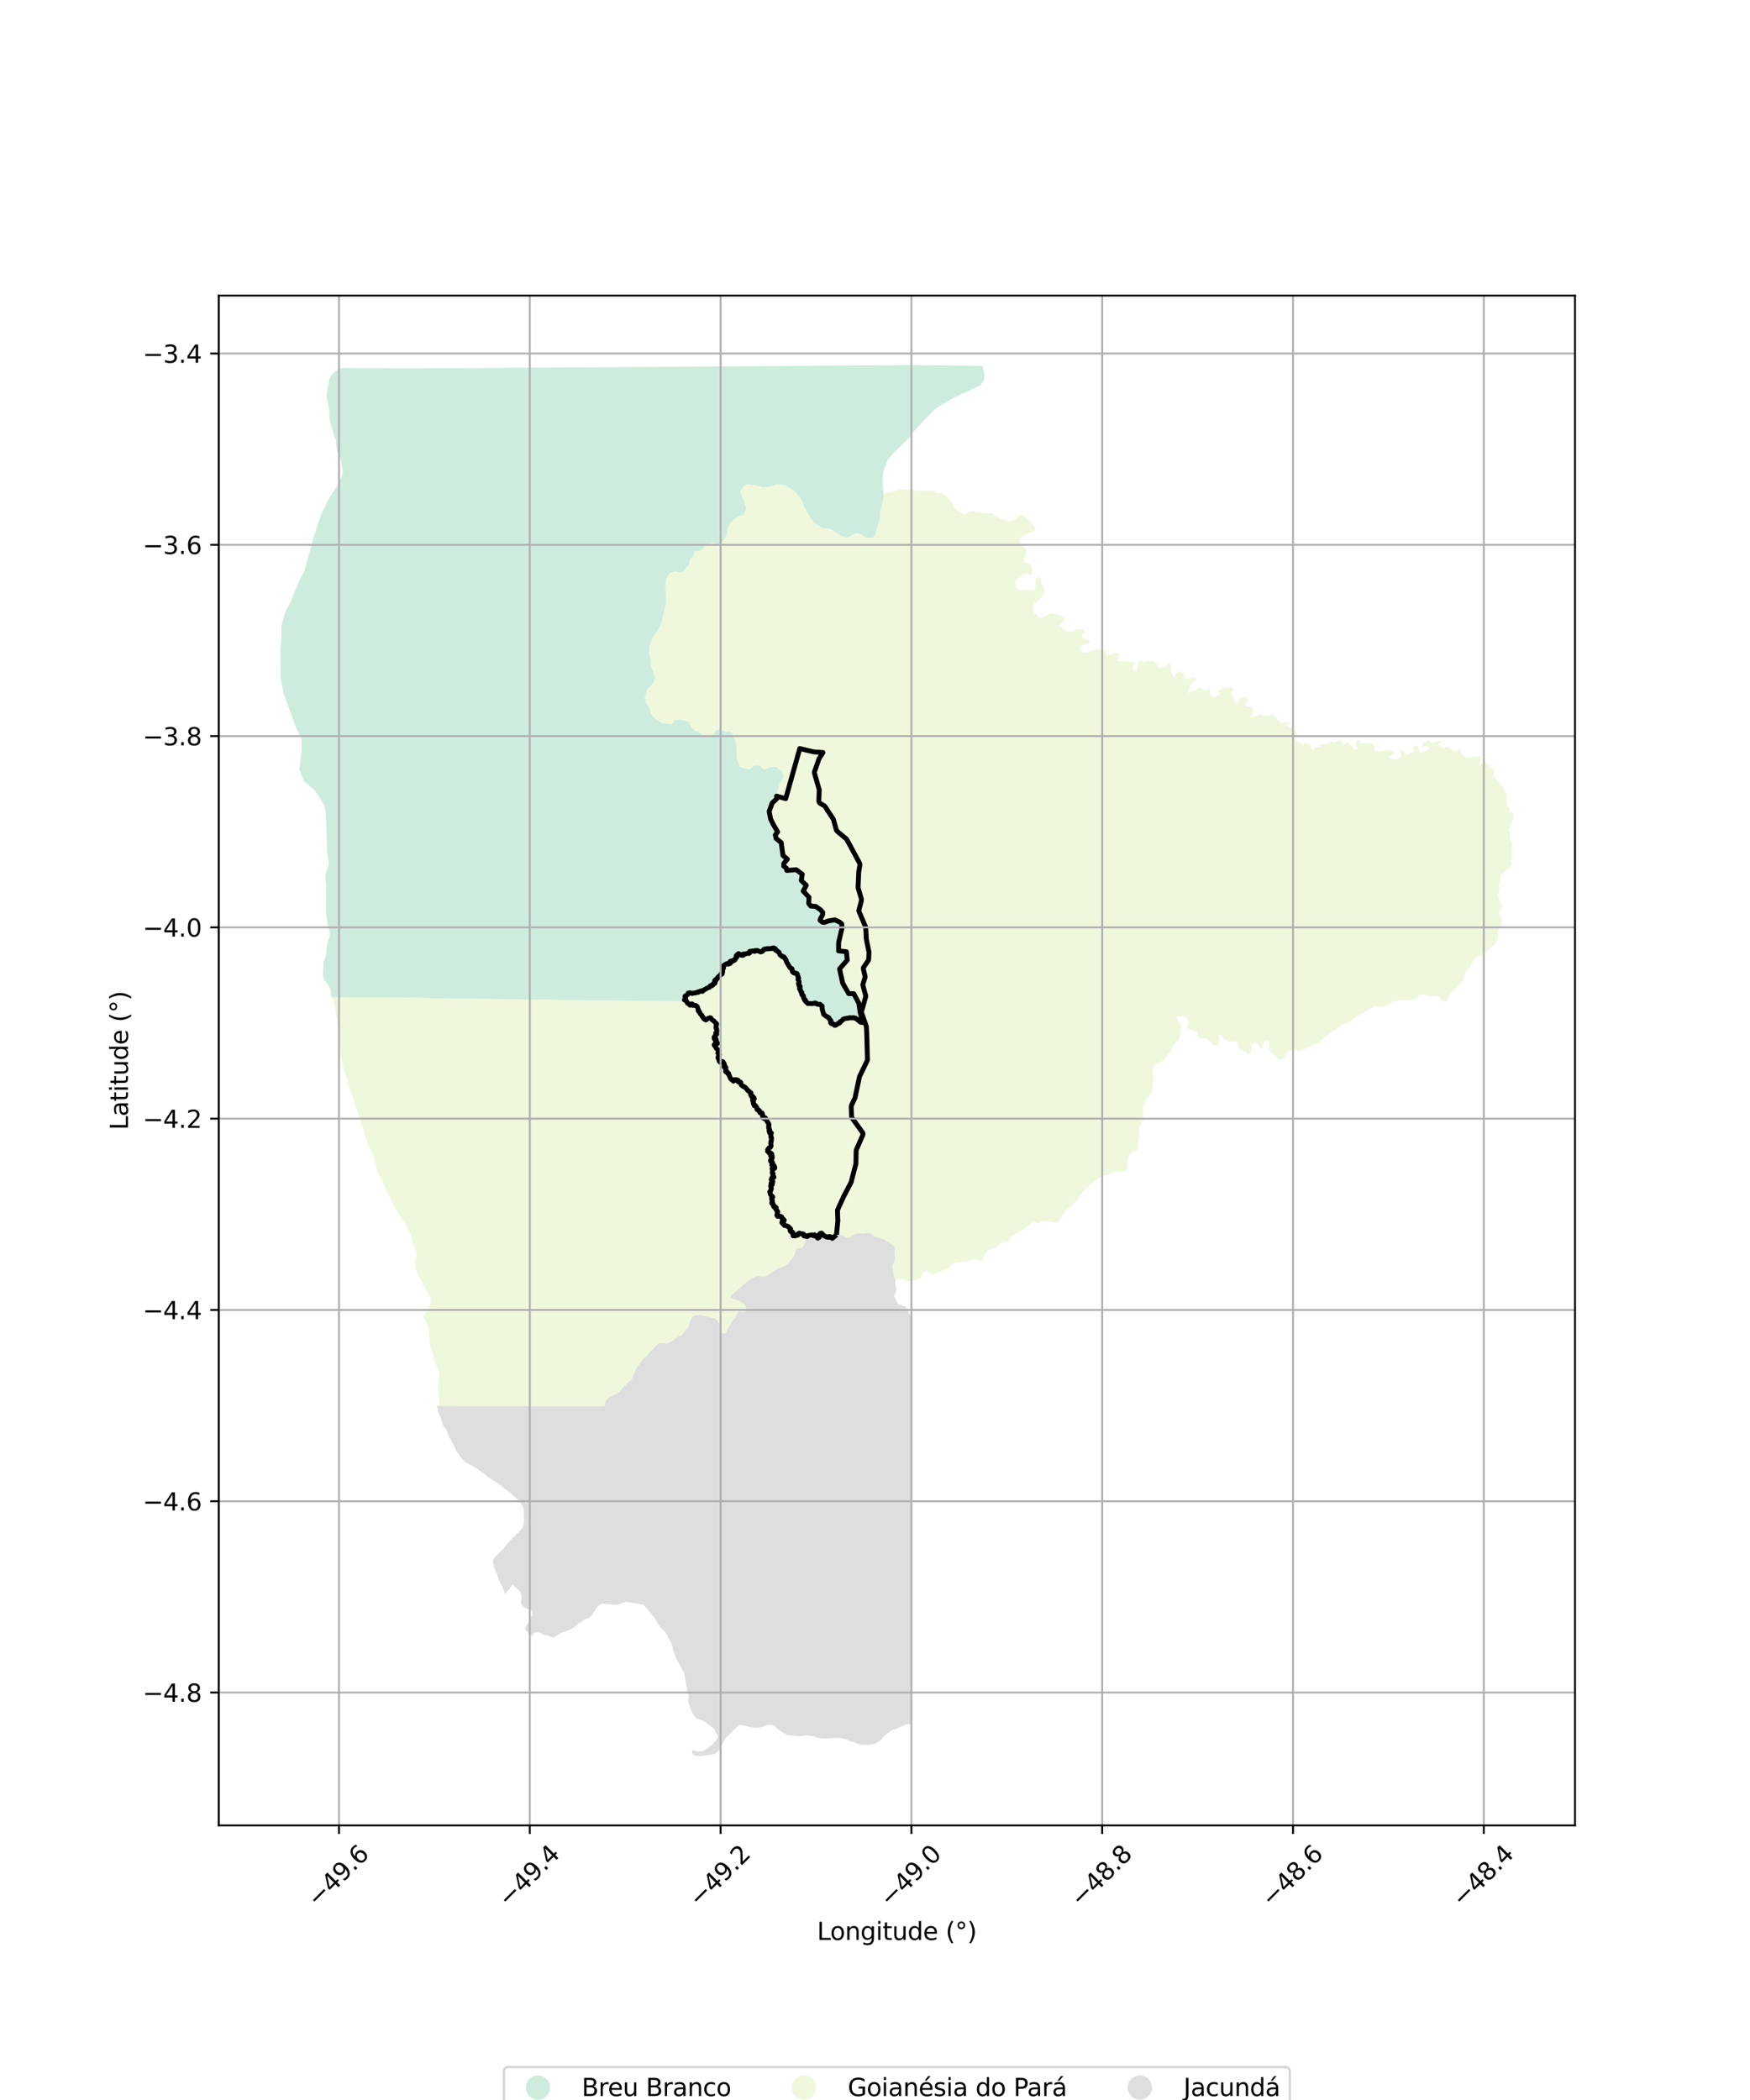 <?xml version="1.0" encoding="utf-8" standalone="no"?>
<!DOCTYPE svg PUBLIC "-//W3C//DTD SVG 1.1//EN"
  "http://www.w3.org/Graphics/SVG/1.1/DTD/svg11.dtd">
<svg xmlns:xlink="http://www.w3.org/1999/xlink" width="720pt" height="864pt" viewBox="0 0 720 864" xmlns="http://www.w3.org/2000/svg" version="1.1">
 <defs>
  <style type="text/css">*{stroke-linejoin: round; stroke-linecap: butt}</style>
 </defs>
 <g id="figure_1">
  <g id="patch_1">
   <path d="M 0 864 
L 720 864 
L 720 0 
L 0 0 
z
" style="fill: #ffffff"/>
  </g>
  <g id="axes_1">
   <g id="patch_2">
    <path d="M 90 751.034 
L 648 751.034 
L 648 121.606 
L 90 121.606 
z
" style="fill: #ffffff"/>
   </g>
   <g id="PatchCollection_1">
    <path d="M 367.94 533.461 
L 369.616 536.753 
L 372.282 537.383 
L 373.107 538.392 
L 374.4 541.014 
L 374.803 542.617 
L 374.792 578.579 
L 374.786 611.364 
L 374.793 709.335 
L 373.505 709.334 
L 372.32 709.637 
L 371.579 710.029 
L 370.55 710.464 
L 366.572 712.058 
L 364.239 713.876 
L 362.255 716.032 
L 361.252 716.692 
L 359.888 717.439 
L 358.786 717.706 
L 356.423 717.862 
L 354.646 717.859 
L 354.013 717.858 
L 352.935 717.49 
L 352.126 717.141 
L 349.86 716.481 
L 349.064 716.136 
L 348.201 715.639 
L 347.36 715.375 
L 346.369 715.24 
L 345.528 714.992 
L 342.617 715.09 
L 340.809 715.249 
L 338.552 715.28 
L 336.066 714.958 
L 335.138 714.419 
L 334.192 714.23 
L 332.686 714.05 
L 331.151 714.057 
L 329.645 714.241 
L 327.345 714.244 
L 326.635 714.075 
L 324.696 713.923 
L 323.668 713.685 
L 322.851 713.336 
L 320.409 711.698 
L 319.807 711.181 
L 318.945 710.32 
L 317.967 709.723 
L 317.05 709.612 
L 316.168 709.622 
L 315.14 709.86 
L 312.95 710.759 
L 311.359 710.944 
L 309.06 710.662 
L 305.001 709.655 
L 304.393 709.759 
L 303.804 709.994 
L 301.873 711.667 
L 300.827 712.873 
L 299.737 713.966 
L 298.669 714.878 
L 298.439 715.256 
L 297.88 716.179 
L 297.061 717.943 
L 295.729 720.156 
L 294.36 721.403 
L 292.783 721.925 
L 288.877 722.418 
L 286.985 722.424 
L 285.646 722.289 
L 284.958 721.704 
L 284.716 720.774 
L 284.92 719.978 
L 285.057 719.943 
L 285.64 720.114 
L 286.431 720.491 
L 287.529 720.592 
L 288.936 720.485 
L 290.478 719.755 
L 291.403 719.097 
L 292.156 718.404 
L 292.866 718.005 
L 294.962 715.604 
L 295.385 714.412 
L 293.631 711.102 
L 291.558 709.615 
L 290.501 708.78 
L 289.182 707.902 
L 287.895 707.525 
L 286.337 706.844 
L 284.929 704.978 
L 283.971 702.399 
L 283.284 700.865 
L 283.155 699.599 
L 283.237 699.004 
L 283.371 698.034 
L 282.782 695.857 
L 282.684 694.549 
L 282.344 693.424 
L 281.453 688.361 
L 280.633 686.881 
L 279.358 684.259 
L 278.376 682.918 
L 276.959 678.976 
L 276.668 677.323 
L 276.141 675.805 
L 275.378 674.547 
L 274.364 672.622 
L 273.613 671.406 
L 272.338 670.227 
L 271.171 668.885 
L 269.11 665.266 
L 268.162 664.301 
L 266.613 662.354 
L 264.837 660.263 
L 259.014 659.231 
L 257.432 659.086 
L 256.21 659.455 
L 254.184 660.27 
L 252.352 660.23 
L 249.647 659.989 
L 247.675 659.715 
L 246.244 660.664 
L 245.462 661.492 
L 243.261 664.885 
L 242.276 665.599 
L 240.194 666.448 
L 239.354 667.265 
L 237.869 667.975 
L 236.171 669.607 
L 234.949 670.335 
L 233.498 670.849 
L 232.398 671.345 
L 231.154 671.662 
L 227.712 673.806 
L 226.521 673.527 
L 225.484 672.928 
L 224.1 672.745 
L 222.825 672.101 
L 221.552 671.669 
L 219.794 671.746 
L 219.063 672.999 
L 217.7 672.238 
L 216.871 671.155 
L 215.946 670.334 
L 216.338 669.214 
L 217.537 667.418 
L 217.996 666.188 
L 219.052 664.446 
L 219.074 662.878 
L 217.721 662.153 
L 216.534 661.785 
L 215.291 661.076 
L 214.341 659.816 
L 214.376 658.588 
L 214.593 657.189 
L 214.364 655.743 
L 213.872 654.601 
L 212.947 653.88 
L 210.907 651.957 
L 210.073 653.049 
L 207.948 655.644 
L 207.711 655.308 
L 207.474 654.972 
L 206.6 652.702 
L 206.264 652.001 
L 205.916 651.425 
L 205.663 650.64 
L 205.371 650.251 
L 205.051 649.536 
L 204.552 647.84 
L 204.343 647.27 
L 204.007 646.697 
L 203.81 645.965 
L 203.538 645.374 
L 203.167 644.234 
L 202.883 642.433 
L 202.883 642.018 
L 202.994 641.61 
L 203.593 640.595 
L 204.421 639.739 
L 205.073 639.259 
L 205.631 638.564 
L 205.979 638.224 
L 206.504 637.92 
L 207.396 636.902 
L 207.855 636.133 
L 208.421 635.619 
L 208.728 635.028 
L 211.452 632.236 
L 211.988 631.867 
L 212.534 631.097 
L 213.601 630.257 
L 213.972 629.633 
L 214.45 629.134 
L 215.095 628.278 
L 215.434 627.045 
L 215.54 626.016 
L 215.555 623.82 
L 215.51 623.458 
L 215.554 621.503 
L 215.356 620.444 
L 215.254 620.203 
L 215.151 619.962 
L 214.888 619.66 
L 214.758 619.27 
L 214.407 618.68 
L 213.612 617.677 
L 213.298 617.197 
L 209.305 613.646 
L 208.749 613.313 
L 208.4 613.004 
L 207.551 612.492 
L 207.245 612.117 
L 206.864 611.814 
L 206.668 611.511 
L 205.36 610.726 
L 204.671 610.083 
L 204.1 609.832 
L 203.396 609.353 
L 202.97 609.136 
L 201.586 608.223 
L 201.268 607.923 
L 200.843 607.71 
L 200.473 607.403 
L 200.181 607.065 
L 199.722 606.709 
L 199.263 606.226 
L 198.621 605.922 
L 198.191 605.546 
L 197.136 604.884 
L 196.875 604.595 
L 196.461 604.406 
L 196.08 604.118 
L 194.575 603.296 
L 193.953 602.832 
L 192.907 602.421 
L 192.622 602.107 
L 191.677 601.709 
L 191.273 601.33 
L 190.847 601.046 
L 190.192 600.422 
L 189.162 599.052 
L 188.776 598.405 
L 188.437 597.979 
L 188.143 597.395 
L 187.826 597.06 
L 187.551 596.629 
L 187.029 595.096 
L 186.637 594.595 
L 186.321 593.844 
L 185.94 593.379 
L 185.777 592.862 
L 185.494 592.31 
L 185.121 591.883 
L 184.869 591.416 
L 184.327 590.025 
L 184.077 589.545 
L 183.758 588.312 
L 183.343 587.722 
L 183.042 587.511 
L 182.757 587.133 
L 182.177 586.171 
L 182.058 585.814 
L 181.984 585.115 
L 181.709 584.706 
L 181.588 584.224 
L 181.569 583.87 
L 181.436 583.49 
L 181.057 582.812 
L 180.891 582.353 
L 180.422 581.386 
L 180.246 580.476 
L 180.237 580.085 
L 180.106 579.6 
L 179.8 579.2 
L 179.79 578.736 
L 179.986 578.43 
L 248.351 578.577 
L 248.795 578.255 
L 248.936 577.036 
L 249.199 576.345 
L 250.095 575.289 
L 250.539 574.984 
L 250.781 574.728 
L 251.251 574.596 
L 252.264 574.165 
L 252.549 573.95 
L 253.377 573.579 
L 254.621 572.777 
L 254.913 572.526 
L 255.688 571.546 
L 256.093 571.206 
L 256.558 570.526 
L 257.213 569.99 
L 257.694 569.419 
L 258.141 569.065 
L 258.587 568.598 
L 259.361 568.011 
L 259.941 567.405 
L 260.531 566.12 
L 260.811 565.136 
L 261.031 564.781 
L 261.292 564.083 
L 261.358 563.705 
L 262.088 562.369 
L 262.784 561.68 
L 263.287 560.768 
L 263.975 560.019 
L 264.311 559.45 
L 265.042 558.718 
L 265.749 558.218 
L 265.897 558.072 
L 266.112 557.859 
L 267.105 556.555 
L 267.543 556.111 
L 267.994 555.654 
L 268.651 555.166 
L 269.677 553.878 
L 270.07 553.45 
L 270.875 552.729 
L 271.733 552.577 
L 272.741 552.578 
L 273.874 552.71 
L 274.246 552.824 
L 274.67 552.818 
L 275.181 552.495 
L 275.89 552.154 
L 277.33 551.194 
L 277.723 550.621 
L 279.237 549.774 
L 279.76 549.586 
L 280.12 549.591 
L 280.635 549.233 
L 280.873 548.93 
L 281.061 548.446 
L 281.278 548.108 
L 281.605 547.805 
L 281.791 547.466 
L 282.29 547.02 
L 282.5 546.682 
L 283.076 546.09 
L 283.328 545.697 
L 283.445 545.147 
L 284.024 543.519 
L 284.1 543.1 
L 284.582 542.132 
L 285.059 541.643 
L 286.644 541.055 
L 287.586 540.995 
L 289.007 541.21 
L 290.01 541.502 
L 292.432 542.021 
L 292.975 542.248 
L 294.327 542.488 
L 294.622 542.724 
L 295.298 543.443 
L 295.56 543.984 
L 295.92 544.432 
L 296.128 544.792 
L 296.552 545.846 
L 296.858 547.312 
L 296.901 547.849 
L 297.348 548.717 
L 297.772 548.725 
L 298.2 548.537 
L 298.786 548.014 
L 299.823 545.818 
L 300.109 545.603 
L 301.349 543.396 
L 301.69 543.03 
L 302.387 542.485 
L 302.572 542.126 
L 302.679 541.682 
L 302.889 541.379 
L 303.017 540.896 
L 303.325 540.416 
L 303.499 539.946 
L 303.782 539.547 
L 304.673 539.538 
L 305.669 539.784 
L 306.016 539.792 
L 306.484 539.742 
L 306.855 539.51 
L 306.966 539.062 
L 306.854 537.703 
L 306.166 536.504 
L 305.209 535.932 
L 304.099 535.393 
L 303.51 535.042 
L 302.833 534.89 
L 302.376 534.674 
L 301.915 534.602 
L 301.589 534.423 
L 300.99 534.243 
L 300.6 533.954 
L 300.565 533.525 
L 300.717 533.099 
L 300.924 532.75 
L 301.524 532.349 
L 301.865 532.009 
L 302.679 531.421 
L 302.985 531.049 
L 303.552 530.689 
L 303.924 530.298 
L 304.347 529.977 
L 304.666 529.583 
L 305.046 529.298 
L 305.397 528.888 
L 306.125 528.28 
L 306.573 528.032 
L 307.445 527.271 
L 308.101 526.888 
L 310.281 525.402 
L 311.37 525.026 
L 312.569 525.058 
L 313.724 525.21 
L 314.095 525.31 
L 314.89 525.231 
L 316.103 524.588 
L 316.745 523.963 
L 318.282 523.053 
L 318.838 522.623 
L 319.515 522.325 
L 320.42 521.791 
L 321.359 521.486 
L 322.099 521.149 
L 323.024 520.919 
L 323.537 520.384 
L 324.487 519.669 
L 325.034 518.793 
L 325.655 518.151 
L 326.241 517.385 
L 327.189 515.346 
L 327.256 514.718 
L 327.398 514.238 
L 327.594 513.901 
L 327.967 513.615 
L 328.38 513.534 
L 329.119 513.561 
L 329.525 513.519 
L 329.86 513.376 
L 330.219 513.117 
L 330.723 512.385 
L 330.81 512.029 
L 331.052 511.597 
L 331.542 509.816 
L 331.793 509.257 
L 332.074 508.83 
L 332.41 508.616 
L 332.718 508.421 
L 333.493 508.097 
L 335.283 508.05 
L 336.394 508.798 
L 337.431 508.264 
L 338.254 507.451 
L 339.294 508.343 
L 340.414 508.793 
L 341.669 508.757 
L 342.913 509.132 
L 343.958 508.459 
L 344.249 508.359 
L 344.27 508.352 
L 345.226 508.024 
L 346.588 508.196 
L 347.862 508.929 
L 349.01 509.262 
L 350.131 508.705 
L 351.176 507.918 
L 352.344 507.478 
L 353.892 507.441 
L 355.389 507.528 
L 356.565 507.249 
L 357.862 507.293 
L 360.054 508.842 
L 361.178 509.178 
L 362.657 509.524 
L 363.885 509.955 
L 367.396 512.323 
L 368.394 513.486 
L 368.046 514.796 
L 368.089 516.129 
L 368.317 517.354 
L 368.121 518.712 
L 367.335 520.197 
L 367.228 521.648 
L 367.62 523.208 
L 367.631 524.389 
L 367.926 525.614 
L 368.294 526.471 
L 368.526 527.011 
L 368.219 528.196 
L 368.687 529.519 
L 368.819 530.855 
L 367.808 533.201 
L 367.94 533.461 
" clip-path="url(#p5320deef2c)" style="fill: #cccccc; fill-opacity: 0.65"/>
    <path d="M 175.498 530.852 
L 175.429 530.679 
L 175.083 530.106 
L 174.755 529.771 
L 174.458 529.219 
L 174.034 528.682 
L 173.804 528.102 
L 173.455 527.568 
L 173.213 526.835 
L 172.768 526.267 
L 172.04 524.88 
L 171.089 522.243 
L 170.882 520.084 
L 170.894 517.909 
L 171.472 516.969 
L 171.112 514.717 
L 169.846 511.192 
L 168.635 507.26 
L 166.182 502.684 
L 164.439 500.075 
L 163.611 498.835 
L 159.718 491.45 
L 157.722 486.852 
L 155.541 482.734 
L 154.593 479.476 
L 154.201 477.746 
L 153.437 475.143 
L 152.649 473.626 
L 151.553 471.517 
L 149.185 464.179 
L 147.908 459.665 
L 144.857 450.575 
L 143.712 447.668 
L 143.012 444.617 
L 141.399 439.86 
L 140.233 434.896 
L 139.47 429.833 
L 139.208 424.792 
L 138.567 419.799 
L 137.912 415.182 
L 136.779 410.247 
L 151.566 410.369 
L 151.657 410.369 
L 152.626 410.377 
L 155.24 410.399 
L 156.302 410.408 
L 156.406 410.408 
L 159.925 410.437 
L 160.708 410.444 
L 161.549 410.451 
L 165.925 410.487 
L 167.173 410.497 
L 169.591 410.517 
L 169.601 410.517 
L 170.083 410.521 
L 171.218 410.531 
L 171.711 410.535 
L 173.545 410.55 
L 174.406 410.557 
L 178.175 410.72 
L 193.812 410.92 
L 196.128 410.949 
L 232.017 411.403 
L 247.976 411.604 
L 281.006 412.022 
L 281.236 411.578 
L 281.506 411.057 
L 283.972 408.408 
L 287.962 407.817 
L 291.351 406.474 
L 293.389 404.323 
L 295.931 401.397 
L 297.611 397.965 
L 299.705 396.388 
L 302.56 393.194 
L 307.632 391.814 
L 311.293 391.099 
L 313.702 390.883 
L 316.396 389.807 
L 319.088 391.298 
L 321.838 393.767 
L 322.927 394.413 
L 324.652 397.842 
L 325.96 399.65 
L 327.441 401.491 
L 328.946 406 
L 330.178 410.397 
L 332.763 412.494 
L 335.498 413.428 
L 337.92 415.75 
L 339.97 418.145 
L 342.007 421.1 
L 343.654 421.667 
L 345.739 420.265 
L 348.604 418.985 
L 351.658 419.499 
L 353.838 420.485 
L 355.583 420.159 
L 355.553 419.865 
L 355.474 419.067 
L 354.821 416.958 
L 354.753 414.497 
L 353.456 412.892 
L 352.061 410.759 
L 351.331 408.792 
L 349.174 408.582 
L 347.774 406.23 
L 346.511 404.368 
L 345.737 401.487 
L 345.213 400.065 
L 345.431 398.61 
L 346.797 397.252 
L 347.057 396.994 
L 348.587 395.022 
L 348.398 393.601 
L 348.264 391.49 
L 345.334 391.593 
L 344.951 389.464 
L 344.973 386.766 
L 345.758 383.854 
L 346.425 381.794 
L 346.479 380.889 
L 346.423 380.457 
L 346.294 380.05 
L 346.256 380.025 
L 345.964 379.832 
L 345.431 379.278 
L 345.115 379.085 
L 344.376 378.958 
L 343.644 378.521 
L 343.164 378.509 
L 342.228 378.636 
L 340.383 379.206 
L 339.151 379.443 
L 338.365 379.399 
L 337.886 379.093 
L 337.439 378.717 
L 337.43 378.345 
L 337.545 377.944 
L 337.994 377.083 
L 338.443 376.222 
L 338.542 375.827 
L 338.476 375.363 
L 337.689 374.385 
L 337.353 374.239 
L 335.616 372.93 
L 333.884 372.792 
L 332.796 371.756 
L 332.794 369.039 
L 330.809 367.438 
L 331.267 365.485 
L 331.706 364.227 
L 329.699 362.447 
L 330.135 359.655 
L 328.839 358.666 
L 327.572 357.84 
L 323.832 358.302 
L 323.571 357.187 
L 322.556 356.447 
L 322.535 355.288 
L 323.418 353.407 
L 322.152 351.929 
L 321.795 350.736 
L 322.023 349.32 
L 321.576 348.265 
L 321.411 346.661 
L 320.464 345.585 
L 319.319 344.984 
L 319.067 343.579 
L 319.95 342.26 
L 318.948 340.657 
L 318.209 339.3 
L 317.04 336.948 
L 316.464 333.835 
L 317.716 330.376 
L 319.579 328.629 
L 319.438 327.339 
L 319.909 325.698 
L 320.714 322.442 
L 322.514 319.577 
L 321.455 317.264 
L 320.436 316.381 
L 319.417 315.498 
L 317.737 315.48 
L 316.843 315.471 
L 315.689 316.247 
L 314.117 316.511 
L 312.81 315.192 
L 311.468 314.866 
L 309.987 315.201 
L 308.558 316.436 
L 306.245 316.173 
L 304.436 315.396 
L 303.17 312.211 
L 302.986 307.673 
L 302.679 304.646 
L 301.852 303.179 
L 301.285 301.611 
L 300.15 300.904 
L 298.995 301.064 
L 295.81 300.226 
L 294.469 300.514 
L 293.423 302.495 
L 292.212 302.69 
L 289.564 302.482 
L 288.375 302.13 
L 287.667 301.229 
L 285.617 300.453 
L 284.362 299.031 
L 283.435 297.032 
L 280.218 296.149 
L 277.212 296.201 
L 276.546 297.978 
L 272.534 297.628 
L 270.974 296.686 
L 269.307 295.573 
L 267.79 293.401 
L 267.182 291.358 
L 266.376 290.087 
L 265.695 289.011 
L 265.336 286.544 
L 266.155 283.763 
L 267.976 281.987 
L 268.968 280.619 
L 269.447 278.925 
L 268.75 276.212 
L 267.737 274.036 
L 267.712 271.649 
L 267.158 269.187 
L 267.268 265.97 
L 268.412 262.346 
L 270.733 259.163 
L 272.18 256.153 
L 274.07 247.987 
L 273.732 241.318 
L 274.05 237.987 
L 275.652 235.679 
L 277.939 235.146 
L 279.555 235.463 
L 279.763 235.429 
L 280.96 235.229 
L 281.295 234.838 
L 283.591 232.155 
L 283.84 229.93 
L 285.15 229.075 
L 285.9 226.695 
L 287.557 226.654 
L 289.171 225.848 
L 290.021 224.244 
L 292.966 223.183 
L 294.186 223.464 
L 296.129 224.042 
L 297.938 222.057 
L 299.192 219.412 
L 299.582 216.402 
L 301.451 214.073 
L 303.738 212.363 
L 305.7 211.983 
L 307.116 209.288 
L 306.333 206.672 
L 305.132 204.068 
L 304.512 202.358 
L 305.908 200.177 
L 307.541 199.2 
L 311.972 199.918 
L 313.716 200.498 
L 316.996 200.162 
L 319.68 199.264 
L 323.091 199.671 
L 326.688 201.787 
L 329.34 204.944 
L 330.92 208.382 
L 332.947 212.371 
L 335.249 215.383 
L 338.944 217.349 
L 341.355 217.569 
L 344.332 219.348 
L 345.867 220.344 
L 348.225 221.234 
L 350.174 220.405 
L 351.995 219.328 
L 353.426 219.445 
L 356.29 221.219 
L 356.783 221.224 
L 356.846 221.225 
L 358.908 221.248 
L 360.009 220.337 
L 362.253 212.288 
L 362.21 211.934 
L 362.025 210.418 
L 362.183 209.904 
L 362.654 208.363 
L 362.863 207.678 
L 363.216 206.308 
L 363.331 205.337 
L 363.569 203.346 
L 365.066 202.591 
L 367.184 202.327 
L 368.327 201.974 
L 369.535 201.698 
L 370.743 201.423 
L 371.939 201.279 
L 373.408 201.313 
L 374.881 201.465 
L 377.349 201.842 
L 378.725 201.914 
L 380.101 201.931 
L 383.132 201.736 
L 383.662 201.869 
L 385.132 202.685 
L 385.696 202.751 
L 386.999 202.754 
L 387.399 202.87 
L 388.302 203.377 
L 389.121 204.015 
L 390.324 205.11 
L 391.404 206.303 
L 391.785 206.917 
L 392.216 207.922 
L 392.738 208.881 
L 393.458 209.684 
L 394.452 210.505 
L 395.638 211.226 
L 396.237 211.456 
L 396.825 211.548 
L 397.297 211.412 
L 398.349 210.652 
L 398.72 210.493 
L 399.567 210.312 
L 400.422 210.299 
L 402.042 210.772 
L 404.51 211.053 
L 407.292 211.092 
L 408.194 211.238 
L 408.58 211.405 
L 409.54 212.187 
L 411.63 213.33 
L 412.947 213.884 
L 414.292 214.281 
L 414.954 214.384 
L 415.975 214.326 
L 416.474 214.194 
L 416.949 213.988 
L 417.96 213.288 
L 419.849 211.819 
L 420.261 211.589 
L 420.549 211.538 
L 420.491 211.695 
L 421.371 212.448 
L 422.431 212.985 
L 423.499 213.919 
L 425.154 216.01 
L 425.939 217.458 
L 426.018 217.78 
L 425.905 217.976 
L 424.653 218.843 
L 420.518 220.575 
L 419.813 221.136 
L 419.338 221.865 
L 419.996 223.257 
L 421.229 224.947 
L 422.047 225.684 
L 422.492 226.34 
L 421.821 229.045 
L 421.219 230.077 
L 421.036 231.435 
L 422.485 231.58 
L 423.726 231.942 
L 424.676 233.588 
L 424.927 234.944 
L 424.205 236.657 
L 422.191 235.792 
L 420.805 236.325 
L 418.069 238.563 
L 417.578 239.814 
L 418.168 241.636 
L 419.584 242.815 
L 422.593 242.61 
L 425.614 242.727 
L 426.038 241.548 
L 426.048 238.266 
L 427.119 236.984 
L 427.926 237.915 
L 428.633 239.913 
L 429.44 241.38 
L 429.679 243.094 
L 428.502 245.697 
L 425.625 248.293 
L 425.025 249.756 
L 425.157 251.149 
L 425.58 252.292 
L 427.771 254.153 
L 429.649 253.803 
L 431.677 252.487 
L 433.06 252.312 
L 435.225 252.859 
L 437.977 254.257 
L 437.87 255.663 
L 436.236 256.427 
L 435.957 257.751 
L 438.741 259.573 
L 440.902 259.866 
L 442.96 258.872 
L 445.764 258.665 
L 446.298 259.987 
L 445.402 260.914 
L 445.012 262.447 
L 447.562 263.452 
L 448.51 264.347 
L 447.126 265.128 
L 445.316 265.482 
L 444.401 266.193 
L 444.214 267.367 
L 445.27 268.013 
L 447.156 268.484 
L 448.719 267.883 
L 451.696 267.139 
L 454.31 267.078 
L 454.954 268.222 
L 455.335 269.47 
L 457.636 269.121 
L 458.673 268.622 
L 460.687 268.638 
L 459.687 271.696 
L 460.853 272.125 
L 462.597 271.987 
L 466.817 272.249 
L 466.524 273.463 
L 465.954 274.459 
L 466.523 276.138 
L 467.688 276.178 
L 467.982 273.333 
L 468.691 271.898 
L 470.818 272.438 
L 472.663 271.839 
L 474.221 271.876 
L 475.735 272.809 
L 475.847 274.201 
L 477.613 274.85 
L 478.744 274.279 
L 480.157 274.105 
L 480.599 272.535 
L 481.908 273.86 
L 481.61 275.002 
L 481.82 276.894 
L 482.988 278.396 
L 484.195 277.007 
L 484.765 275.973 
L 486.116 276.833 
L 487.282 277.265 
L 486.998 278.943 
L 488.481 279.409 
L 490.149 278.807 
L 491.459 278.703 
L 492.342 279.573 
L 490.278 280.947 
L 489.461 282.518 
L 489.104 283.658 
L 488.93 285.264 
L 490.236 284.41 
L 491.936 283.952 
L 493.223 282.81 
L 494.533 283.281 
L 495.906 284.354 
L 497.682 283.468 
L 497.857 285.536 
L 498.381 286.787 
L 499.974 286.717 
L 502.144 285.549 
L 501.368 284.547 
L 502.396 283.442 
L 503.777 282.873 
L 506.898 282.954 
L 507.713 283.885 
L 506.613 284.845 
L 506.711 286.418 
L 508.054 287.525 
L 507.986 288.702 
L 509.359 288.991 
L 509.785 287.529 
L 510.856 286.997 
L 512.272 286.823 
L 513.485 287.538 
L 512.903 288.966 
L 512.023 290.105 
L 513.048 290.641 
L 514.715 290.503 
L 515.519 292.149 
L 515.378 293.826 
L 514.519 295.5 
L 517.114 294.612 
L 518.17 293.936 
L 520.372 294.408 
L 522.028 294.448 
L 523.319 293.774 
L 524.624 294.704 
L 525.399 296.025 
L 527.232 297.601 
L 528.661 297.176 
L 530.501 297.144 
L 529.545 298.355 
L 532.51 300.254 
L 533.36 301.541 
L 533.957 302.827 
L 532.794 303.182 
L 533.108 304.325 
L 535.965 306.4 
L 537.209 305.762 
L 539.224 306.408 
L 539.508 307.802 
L 540.467 308.551 
L 541.35 307.27 
L 543.51 307.454 
L 543.16 306.238 
L 544.578 306.172 
L 547.838 305.146 
L 549.332 305.504 
L 550.672 304.401 
L 551.849 305.156 
L 552.547 306.582 
L 553.791 305.409 
L 554.959 305.66 
L 556.595 307.343 
L 557.255 308.687 
L 558.677 308.024 
L 557.87 306.74 
L 557.759 305.313 
L 558.827 304.35 
L 559.886 305.816 
L 563.179 305.753 
L 564.739 306.076 
L 565.731 307.544 
L 564.946 308.505 
L 565.971 309.147 
L 567.78 309.082 
L 571.095 308.578 
L 573.186 309.058 
L 573.776 310.153 
L 572.371 310.753 
L 571.532 311.626 
L 572.925 312.347 
L 574.278 312.285 
L 575.446 312.086 
L 576.35 311.351 
L 576.396 310.104 
L 575.914 308.312 
L 577.942 309.464 
L 578.506 310.663 
L 579.938 310.012 
L 581.688 309.215 
L 581.388 307.825 
L 582.073 306.741 
L 583.417 306.719 
L 583.863 309.276 
L 585.073 309.467 
L 586.274 309.265 
L 588.266 308.012 
L 587.668 306.916 
L 584.955 307.399 
L 585.247 306.144 
L 587.596 304.586 
L 589.501 306.021 
L 590.371 305.182 
L 593.588 304.804 
L 591.56 306.265 
L 592.649 307.208 
L 593.859 307.827 
L 595.452 307.296 
L 596.727 307.769 
L 597.71 308.893 
L 598.855 309.335 
L 599.9 308.599 
L 601.035 308.326 
L 601.134 309.859 
L 601.928 310.807 
L 602.976 311.572 
L 604.263 311.833 
L 605.493 311.807 
L 606.682 310.999 
L 607.936 311.438 
L 609.757 310.586 
L 608.895 313.418 
L 609.028 314.734 
L 611.021 313.627 
L 612.103 314.211 
L 612.767 315.377 
L 613.802 316.248 
L 614.902 317.53 
L 614.229 319.379 
L 616.026 320.805 
L 617.009 321.964 
L 617.173 323.245 
L 618.306 323.082 
L 618.502 324.293 
L 619.755 326.798 
L 619.866 328.547 
L 619.681 330.014 
L 620.281 331.537 
L 621.202 332.736 
L 621.201 332.847 
L 620.824 334.098 
L 622.636 334.421 
L 622.623 337.203 
L 621.315 339.262 
L 621.303 340.69 
L 620.759 341.774 
L 621.314 342.903 
L 621.238 344.264 
L 621.379 345.792 
L 622.099 346.708 
L 622.024 348.207 
L 622.219 350.809 
L 621.684 352.321 
L 622.373 353.269 
L 621.391 353.931 
L 621.914 355.029 
L 621.038 357.399 
L 619.908 357.781 
L 618.032 359.426 
L 617.268 360.476 
L 617.335 362.045 
L 616.902 363.195 
L 616.67 364.447 
L 617.194 365.796 
L 616.616 366.983 
L 616.363 368.309 
L 616.564 369.558 
L 618.099 373.487 
L 617.161 374.541 
L 616.659 375.979 
L 617.487 377.139 
L 617.98 378.414 
L 617.895 380.025 
L 617.848 380.91 
L 616.956 381.704 
L 616.43 383.305 
L 616.397 385.91 
L 615.275 388.048 
L 615.231 388.403 
L 614.284 388.969 
L 612.82 390.403 
L 611.171 391.712 
L 609.616 392.762 
L 607.84 393.59 
L 606.455 394.683 
L 605.714 395.964 
L 605.453 396.621 
L 604.798 397.935 
L 603.804 398.902 
L 602.965 400.296 
L 601.71 403.808 
L 600.62 405.239 
L 597.011 408.353 
L 596.019 410.071 
L 595.659 411.046 
L 595.06 411.894 
L 594.635 412.18 
L 594.199 412.233 
L 593.194 411.539 
L 592.074 409.967 
L 591.496 409.776 
L 588.757 409.904 
L 586.448 409.34 
L 584.855 409.28 
L 583.906 409.555 
L 582.229 411.076 
L 581.637 411.328 
L 580.21 411.564 
L 576.405 411.399 
L 575.436 411.629 
L 573.42 412.205 
L 571.799 412.669 
L 571.194 413.206 
L 570.76 413.908 
L 569.544 413.976 
L 568.586 414.453 
L 565.611 413.949 
L 558.514 418.001 
L 555.149 420.39 
L 551.7 421.799 
L 549.785 423.467 
L 546.867 425.147 
L 546.105 425.924 
L 543.596 427.888 
L 542.965 428.621 
L 541.885 429.374 
L 538.945 430.389 
L 536.986 431.477 
L 535.405 432.179 
L 534.617 432.324 
L 534.03 432.331 
L 532.258 431.923 
L 530.944 432.16 
L 530.119 432.511 
L 529.185 433.371 
L 528.737 434.774 
L 528.323 435.423 
L 526.57 435.976 
L 525.758 435.765 
L 524.77 434.313 
L 524.168 433.83 
L 523.349 433.517 
L 523.1 433.221 
L 522.162 431.484 
L 522.116 428.856 
L 521.976 428.484 
L 521.529 428.356 
L 520.664 428.292 
L 519.937 428.679 
L 519.521 430.72 
L 519.181 431.423 
L 518.903 431.629 
L 518.51 431.481 
L 517.281 429.198 
L 516.591 428.861 
L 515.739 428.969 
L 515.429 429.245 
L 514.648 432.636 
L 514.181 433.306 
L 513.527 433.644 
L 513.08 433.608 
L 512.817 432.823 
L 511.683 432.487 
L 511.096 431.871 
L 510.385 431.975 
L 509.723 431.069 
L 509.1 428.936 
L 508.182 428.453 
L 507.474 428.362 
L 505.695 428.592 
L 503.954 427.744 
L 503.234 427.143 
L 502.832 426.198 
L 502.143 425.713 
L 501.73 425.775 
L 501.509 426.108 
L 501.455 426.906 
L 501.848 428.218 
L 501.457 429.378 
L 500.659 430.148 
L 499.811 430.2 
L 499.079 430.038 
L 498.589 429.716 
L 498.163 428.946 
L 496.778 427.495 
L 495.241 427.083 
L 493.945 427.369 
L 493.325 426.959 
L 493.18 426.58 
L 492.362 426.412 
L 492.296 426.005 
L 492.663 425.528 
L 492.781 425.27 
L 492.845 424.658 
L 490.846 423.81 
L 489.346 423.531 
L 488.668 423.07 
L 488.471 422.731 
L 488.396 421.943 
L 489.159 420.838 
L 489.159 420.281 
L 488.625 419.371 
L 487.533 418.261 
L 487.116 418.073 
L 485.874 418.23 
L 484.319 418.144 
L 484.308 418.343 
L 484.275 418.934 
L 484.936 420.068 
L 485.192 420.909 
L 486.008 421.815 
L 485.908 425.483 
L 484.794 428.096 
L 482.78 429.865 
L 482.179 431.437 
L 481.166 433.222 
L 480.157 434.022 
L 479.095 435.868 
L 478.408 436.56 
L 476.694 437.048 
L 475.722 437.679 
L 474.733 438.844 
L 474.383 440.345 
L 474.558 443.959 
L 474.024 449.161 
L 473.795 449.946 
L 472.803 450.554 
L 472.9 451.076 
L 471.797 452 
L 470.805 453.294 
L 470.369 454.672 
L 470.198 456.068 
L 470.326 459.718 
L 469.718 461.898 
L 468.706 464.39 
L 468.855 465.17 
L 468.375 465.76 
L 468.742 466.644 
L 468.753 467.125 
L 468.669 468.511 
L 468.192 470.033 
L 468.261 472.158 
L 467.897 472.986 
L 467.21 473.416 
L 466.393 473.572 
L 465.398 474.318 
L 464.397 475.764 
L 464.059 476.893 
L 463.994 480.348 
L 463.62 481.056 
L 462.944 481.647 
L 461.758 482.27 
L 459.328 481.877 
L 458.335 482.106 
L 455.444 483.39 
L 454.211 483.615 
L 452.818 484.103 
L 451.906 484.976 
L 450.149 486.012 
L 448.105 487.653 
L 447.41 488.626 
L 445.467 490.39 
L 444.205 492.064 
L 443.279 493.655 
L 441.489 495.227 
L 440.76 496.121 
L 438.556 497.923 
L 436.233 501.231 
L 435.524 502.59 
L 434.873 502.984 
L 434.477 503.033 
L 432.023 502.533 
L 429.184 502.36 
L 428.023 502.903 
L 427.446 503.371 
L 426.774 503.329 
L 425.483 502.785 
L 424.524 503.291 
L 422.516 504.834 
L 419.833 506.54 
L 415.661 508.812 
L 415.123 510.171 
L 414.584 510.861 
L 411.801 511.484 
L 410.839 511.965 
L 410.195 512.93 
L 406.546 514.528 
L 405.76 515.073 
L 405.145 515.918 
L 404.398 518.145 
L 403.871 518.577 
L 403.316 518.738 
L 400.762 518.145 
L 399.238 518.484 
L 397.495 519.124 
L 393.822 519.284 
L 391.758 520.174 
L 390.907 520.946 
L 390.208 521.868 
L 389.686 522.228 
L 386.712 523.231 
L 384.889 524.201 
L 383.93 524.458 
L 383.082 524.081 
L 382.055 523.328 
L 381.304 523.06 
L 380.149 523.157 
L 379.601 523.919 
L 378.783 525.758 
L 377.857 526.579 
L 375.458 526.737 
L 374.827 526.993 
L 373.845 527.102 
L 372.701 526.883 
L 371.119 526.203 
L 369.486 526.235 
L 368.294 526.471 
L 367.926 525.614 
L 367.631 524.389 
L 367.62 523.208 
L 367.228 521.648 
L 367.335 520.197 
L 368.121 518.712 
L 368.317 517.354 
L 368.089 516.129 
L 368.046 514.796 
L 368.394 513.486 
L 367.396 512.323 
L 363.885 509.955 
L 362.657 509.524 
L 361.178 509.178 
L 360.054 508.842 
L 357.862 507.293 
L 356.565 507.249 
L 355.389 507.528 
L 353.892 507.441 
L 352.344 507.478 
L 351.176 507.918 
L 350.131 508.705 
L 349.01 509.262 
L 347.862 508.929 
L 346.588 508.196 
L 345.226 508.024 
L 344.27 508.352 
L 344.249 508.359 
L 343.958 508.459 
L 342.913 509.132 
L 341.669 508.757 
L 340.414 508.793 
L 339.294 508.343 
L 338.254 507.451 
L 337.431 508.264 
L 336.394 508.798 
L 335.283 508.05 
L 333.493 508.097 
L 332.718 508.421 
L 332.41 508.616 
L 332.074 508.83 
L 331.793 509.257 
L 331.542 509.816 
L 331.052 511.597 
L 330.81 512.029 
L 330.723 512.385 
L 330.219 513.117 
L 329.86 513.376 
L 329.525 513.519 
L 329.119 513.561 
L 328.38 513.534 
L 327.967 513.615 
L 327.594 513.901 
L 327.398 514.238 
L 327.256 514.718 
L 327.189 515.346 
L 326.241 517.385 
L 325.655 518.151 
L 325.034 518.793 
L 324.487 519.669 
L 323.537 520.384 
L 323.024 520.919 
L 322.099 521.149 
L 321.359 521.486 
L 320.42 521.791 
L 319.515 522.325 
L 318.838 522.623 
L 318.282 523.053 
L 316.745 523.963 
L 316.103 524.588 
L 314.89 525.231 
L 314.095 525.31 
L 313.724 525.21 
L 312.569 525.058 
L 311.37 525.026 
L 310.281 525.402 
L 308.101 526.888 
L 307.445 527.271 
L 306.573 528.032 
L 306.125 528.28 
L 305.397 528.888 
L 305.046 529.298 
L 304.666 529.583 
L 304.347 529.977 
L 303.924 530.298 
L 303.552 530.689 
L 302.985 531.049 
L 302.679 531.421 
L 301.865 532.009 
L 301.524 532.349 
L 300.924 532.75 
L 300.717 533.099 
L 300.565 533.525 
L 300.6 533.954 
L 300.99 534.243 
L 301.589 534.423 
L 301.915 534.602 
L 302.376 534.674 
L 302.833 534.89 
L 303.51 535.042 
L 304.099 535.393 
L 305.209 535.932 
L 306.166 536.504 
L 306.854 537.703 
L 306.966 539.062 
L 306.855 539.51 
L 306.484 539.742 
L 306.016 539.792 
L 305.669 539.784 
L 304.673 539.538 
L 303.782 539.547 
L 303.499 539.946 
L 303.325 540.416 
L 303.017 540.896 
L 302.889 541.379 
L 302.679 541.682 
L 302.572 542.126 
L 302.387 542.485 
L 301.69 543.03 
L 301.349 543.396 
L 300.109 545.603 
L 299.823 545.818 
L 298.786 548.014 
L 298.2 548.537 
L 297.772 548.725 
L 297.348 548.717 
L 296.901 547.849 
L 296.858 547.312 
L 296.552 545.846 
L 296.128 544.792 
L 295.92 544.432 
L 295.56 543.984 
L 295.298 543.443 
L 294.622 542.724 
L 294.327 542.488 
L 292.975 542.248 
L 292.432 542.021 
L 290.01 541.502 
L 289.007 541.21 
L 287.586 540.995 
L 286.644 541.055 
L 285.059 541.643 
L 284.582 542.132 
L 284.1 543.1 
L 284.024 543.519 
L 283.445 545.147 
L 283.328 545.697 
L 283.076 546.09 
L 282.5 546.682 
L 282.29 547.02 
L 281.791 547.466 
L 281.605 547.805 
L 281.278 548.108 
L 281.061 548.446 
L 280.873 548.93 
L 280.635 549.233 
L 280.12 549.591 
L 279.76 549.586 
L 279.237 549.774 
L 277.723 550.621 
L 277.33 551.194 
L 275.89 552.154 
L 275.181 552.495 
L 274.67 552.818 
L 274.246 552.824 
L 273.874 552.71 
L 272.741 552.578 
L 271.733 552.577 
L 270.875 552.729 
L 270.07 553.45 
L 269.677 553.878 
L 268.651 555.166 
L 267.994 555.654 
L 267.543 556.111 
L 267.105 556.555 
L 266.112 557.859 
L 265.897 558.072 
L 265.749 558.218 
L 265.042 558.718 
L 264.311 559.45 
L 263.975 560.019 
L 263.287 560.768 
L 262.784 561.68 
L 262.088 562.369 
L 261.358 563.705 
L 261.292 564.083 
L 261.031 564.781 
L 260.811 565.136 
L 260.531 566.12 
L 259.941 567.405 
L 259.361 568.011 
L 258.587 568.598 
L 258.141 569.065 
L 257.694 569.419 
L 257.213 569.99 
L 256.558 570.526 
L 256.093 571.206 
L 255.688 571.546 
L 254.913 572.526 
L 254.621 572.777 
L 253.377 573.579 
L 252.549 573.95 
L 252.264 574.165 
L 251.251 574.596 
L 250.781 574.728 
L 250.539 574.984 
L 250.095 575.289 
L 249.199 576.345 
L 248.936 577.036 
L 248.795 578.255 
L 248.351 578.577 
L 179.986 578.43 
L 180.611 578.092 
L 180.848 577.711 
L 180.845 577.279 
L 180.679 576.025 
L 180.485 573.715 
L 180.204 571.714 
L 180.15 570.063 
L 180.259 568.715 
L 180.771 567.05 
L 180.693 564.637 
L 180.271 563.461 
L 179.812 562.565 
L 179.584 561.797 
L 179.377 561.465 
L 179.114 560.728 
L 178.604 559.926 
L 178.459 559.476 
L 178.494 558.149 
L 178.319 557.831 
L 178.242 557.438 
L 178.08 557.048 
L 178.025 556.669 
L 177.62 555.692 
L 177.424 554.906 
L 177.12 554.389 
L 176.879 553.66 
L 176.772 553.036 
L 176.736 552.203 
L 176.64 551.647 
L 176.521 550.097 
L 176.497 548.404 
L 176.357 546.94 
L 175.932 545.045 
L 175.464 544.171 
L 175.211 543.903 
L 174.777 542.923 
L 174.467 542.585 
L 174.295 542.195 
L 174.251 541.373 
L 174.76 540.493 
L 176.074 538.541 
L 176.792 536.968 
L 177.045 536.594 
L 177.184 535.702 
L 177.174 535.149 
L 177.03 534.171 
L 176.728 533.243 
L 176.52 532.833 
L 176.3 532.192 
L 176.094 531.835 
L 175.701 531.355 
L 175.498 530.852 
" clip-path="url(#p5320deef2c)" style="fill: #e6f5c9; fill-opacity: 0.65"/>
    <path d="M 281.236 411.578 
L 281.006 412.022 
L 247.976 411.604 
L 232.017 411.403 
L 196.128 410.949 
L 193.812 410.92 
L 178.175 410.72 
L 174.406 410.557 
L 173.545 410.55 
L 171.711 410.535 
L 171.218 410.531 
L 170.083 410.521 
L 169.601 410.517 
L 169.591 410.517 
L 167.173 410.497 
L 165.925 410.487 
L 161.549 410.451 
L 160.708 410.444 
L 159.925 410.437 
L 156.406 410.408 
L 156.302 410.408 
L 155.24 410.399 
L 152.626 410.377 
L 151.657 410.369 
L 151.566 410.369 
L 136.779 410.247 
L 136.223 410.058 
L 136.144 408.653 
L 136.048 407.919 
L 135.915 407.423 
L 135.895 407.065 
L 135.667 406.619 
L 135.345 405.709 
L 134.696 404.731 
L 134.368 404.39 
L 134.108 403.984 
L 133.649 403.571 
L 133.419 403.285 
L 132.939 402.269 
L 132.862 401.738 
L 132.862 400.21 
L 132.862 399.268 
L 133.025 397.968 
L 133.137 396.4 
L 133.356 395.525 
L 133.466 394.794 
L 133.962 393.708 
L 134.072 393.262 
L 134.139 391.958 
L 134.88 387.235 
L 135.121 386.716 
L 135.217 386.183 
L 135.424 385.81 
L 135.535 385.436 
L 135.634 384.665 
L 135.567 383.438 
L 135.327 382.094 
L 134.847 381.568 
L 134.684 380.025 
L 134.508 378.359 
L 134.05 374.802 
L 134.078 372.737 
L 134.172 365.746 
L 133.856 359.897 
L 135.361 355.144 
L 134.595 350.693 
L 134.549 349.214 
L 134.543 349.021 
L 134.543 349.004 
L 134.181 337.423 
L 133.76 333.193 
L 133.603 331.609 
L 131.141 327.673 
L 129.592 325.357 
L 126.243 322.344 
L 124.97 321.332 
L 123.226 316.594 
L 123.334 315.595 
L 123.388 315.104 
L 124.161 308.009 
L 124.032 303.747 
L 122.025 300.066 
L 120.028 294.371 
L 116.594 285.161 
L 115.812 280.94 
L 115.812 280.939 
L 115.505 279.279 
L 115.478 277.14 
L 115.463 275.89 
L 115.364 267.882 
L 115.777 262.55 
L 115.777 257.522 
L 117.37 251.676 
L 119.528 247.858 
L 121.492 242.664 
L 123.016 239.279 
L 125.422 234.414 
L 128.599 222.346 
L 130.378 216.806 
L 132.197 211.581 
L 135.175 205.414 
L 137.03 202.5 
L 138.069 200.868 
L 138.478 200.225 
L 141.116 194.79 
L 140.408 189.958 
L 140.09 188.536 
L 139.45 187.542 
L 138.839 186.086 
L 138.544 184.952 
L 138.215 181.04 
L 137.301 179.007 
L 136.757 176.64 
L 135.926 174.177 
L 135.547 172.266 
L 135.504 169.917 
L 135.348 167.644 
L 135.158 166.778 
L 134.89 165.559 
L 134.401 163.653 
L 134.404 163.529 
L 134.443 161.942 
L 134.695 159.904 
L 135.262 157.996 
L 135.447 156.033 
L 136.572 154.033 
L 138.326 152.448 
L 139.112 151.737 
L 140.834 151.392 
L 143.062 151.397 
L 143.46 151.398 
L 144.716 151.401 
L 155.151 151.425 
L 169.432 151.564 
L 178.559 151.444 
L 185.096 151.447 
L 189.495 151.449 
L 211.501 151.307 
L 211.519 151.307 
L 215.042 151.284 
L 224.142 151.224 
L 308.602 150.666 
L 309.699 150.659 
L 374.631 150.216 
L 398.933 150.482 
L 401.921 150.515 
L 402.325 150.519 
L 403.224 150.529 
L 403.576 150.533 
L 404.175 150.539 
L 404.824 152.894 
L 404.98 154.948 
L 404.722 156.565 
L 403.342 158.446 
L 400.656 159.842 
L 397.888 161.156 
L 395.349 162.179 
L 392.288 163.761 
L 387.414 166.557 
L 385.165 167.976 
L 383.286 169.667 
L 375.978 177.49 
L 374.639 179.35 
L 373.472 180.64 
L 373.404 180.714 
L 370.901 183.188 
L 367.395 186.571 
L 365.242 189.193 
L 363.282 194.573 
L 363.062 198.904 
L 363.569 203.346 
L 363.331 205.337 
L 363.216 206.308 
L 362.863 207.678 
L 362.654 208.363 
L 362.183 209.904 
L 362.025 210.418 
L 362.21 211.934 
L 362.253 212.288 
L 360.009 220.337 
L 358.908 221.248 
L 356.846 221.225 
L 356.783 221.224 
L 356.29 221.219 
L 353.426 219.445 
L 351.995 219.328 
L 350.174 220.405 
L 348.225 221.234 
L 345.867 220.344 
L 344.332 219.348 
L 341.355 217.569 
L 338.944 217.349 
L 335.249 215.383 
L 332.947 212.371 
L 330.92 208.382 
L 329.34 204.944 
L 326.688 201.787 
L 323.091 199.671 
L 319.68 199.264 
L 316.996 200.162 
L 313.716 200.498 
L 311.972 199.918 
L 307.541 199.2 
L 305.908 200.177 
L 304.512 202.358 
L 305.132 204.068 
L 306.333 206.672 
L 307.116 209.288 
L 305.7 211.983 
L 303.738 212.363 
L 301.451 214.073 
L 299.582 216.402 
L 299.192 219.412 
L 297.938 222.057 
L 296.129 224.042 
L 294.186 223.464 
L 292.966 223.183 
L 290.021 224.244 
L 289.171 225.848 
L 287.557 226.654 
L 285.9 226.695 
L 285.15 229.075 
L 283.84 229.93 
L 283.591 232.155 
L 281.295 234.838 
L 280.96 235.229 
L 279.763 235.429 
L 279.555 235.463 
L 277.939 235.146 
L 275.652 235.679 
L 274.05 237.987 
L 273.732 241.318 
L 274.07 247.987 
L 272.18 256.153 
L 270.733 259.163 
L 268.412 262.346 
L 267.268 265.97 
L 267.158 269.187 
L 267.712 271.649 
L 267.737 274.036 
L 268.75 276.212 
L 269.447 278.925 
L 268.968 280.619 
L 267.976 281.987 
L 266.155 283.763 
L 265.336 286.544 
L 265.695 289.011 
L 266.376 290.087 
L 267.182 291.358 
L 267.79 293.401 
L 269.307 295.573 
L 270.974 296.686 
L 272.534 297.628 
L 276.546 297.978 
L 277.212 296.201 
L 280.218 296.149 
L 283.435 297.032 
L 284.362 299.031 
L 285.617 300.453 
L 287.667 301.229 
L 288.375 302.13 
L 289.564 302.482 
L 292.212 302.69 
L 293.423 302.495 
L 294.469 300.514 
L 295.81 300.226 
L 298.995 301.064 
L 300.15 300.904 
L 301.285 301.611 
L 301.852 303.179 
L 302.679 304.646 
L 302.986 307.673 
L 303.17 312.211 
L 304.436 315.396 
L 306.245 316.173 
L 308.558 316.436 
L 309.987 315.201 
L 311.468 314.866 
L 312.81 315.192 
L 314.117 316.511 
L 315.689 316.247 
L 316.843 315.471 
L 317.737 315.48 
L 319.417 315.498 
L 320.436 316.381 
L 321.455 317.264 
L 322.514 319.577 
L 320.714 322.442 
L 319.909 325.698 
L 319.438 327.339 
L 319.579 328.629 
L 317.716 330.376 
L 316.464 333.835 
L 317.04 336.948 
L 318.209 339.3 
L 318.948 340.657 
L 319.95 342.26 
L 319.067 343.579 
L 319.319 344.984 
L 320.464 345.585 
L 321.411 346.661 
L 321.576 348.265 
L 322.023 349.32 
L 321.795 350.736 
L 322.152 351.929 
L 323.418 353.407 
L 322.535 355.288 
L 322.556 356.447 
L 323.571 357.187 
L 323.832 358.302 
L 327.572 357.84 
L 328.839 358.666 
L 330.135 359.655 
L 329.699 362.447 
L 331.706 364.227 
L 331.267 365.485 
L 330.809 367.438 
L 332.794 369.039 
L 332.796 371.756 
L 333.884 372.792 
L 335.616 372.93 
L 337.353 374.239 
L 337.689 374.385 
L 338.476 375.363 
L 338.542 375.827 
L 338.443 376.222 
L 337.994 377.083 
L 337.545 377.944 
L 337.43 378.345 
L 337.439 378.717 
L 337.886 379.093 
L 338.365 379.399 
L 339.151 379.443 
L 340.383 379.206 
L 342.228 378.636 
L 343.164 378.509 
L 343.644 378.521 
L 344.376 378.958 
L 345.115 379.085 
L 345.431 379.278 
L 345.964 379.832 
L 346.256 380.025 
L 346.294 380.05 
L 346.423 380.457 
L 346.479 380.889 
L 346.425 381.794 
L 345.758 383.854 
L 344.973 386.766 
L 344.951 389.464 
L 345.334 391.593 
L 348.264 391.49 
L 348.398 393.601 
L 348.587 395.022 
L 347.057 396.994 
L 346.797 397.252 
L 345.431 398.61 
L 345.213 400.065 
L 345.737 401.487 
L 346.511 404.368 
L 347.774 406.23 
L 349.174 408.582 
L 351.331 408.792 
L 352.061 410.759 
L 353.456 412.892 
L 354.753 414.497 
L 354.821 416.958 
L 355.474 419.067 
L 355.553 419.865 
L 355.583 420.159 
L 353.838 420.485 
L 351.658 419.499 
L 348.604 418.985 
L 345.739 420.265 
L 343.654 421.667 
L 342.007 421.1 
L 339.97 418.145 
L 337.92 415.75 
L 335.498 413.428 
L 332.763 412.494 
L 330.178 410.397 
L 328.946 406 
L 327.441 401.491 
L 325.96 399.65 
L 324.652 397.842 
L 322.927 394.413 
L 321.838 393.767 
L 319.088 391.298 
L 316.396 389.807 
L 313.702 390.883 
L 311.293 391.099 
L 307.632 391.814 
L 302.56 393.194 
L 299.705 396.388 
L 297.611 397.965 
L 295.931 401.397 
L 293.389 404.323 
L 291.351 406.474 
L 287.962 407.817 
L 283.972 408.408 
L 281.506 411.057 
L 281.236 411.578 
" clip-path="url(#p5320deef2c)" style="fill: #b3e2cd; fill-opacity: 0.65"/>
   </g>
   <g id="PatchCollection_2">
    <path d="M 344.162 508.006 
L 343.494 508.592 
L 342.398 509.49 
L 341.711 508.829 
L 341.116 508.759 
L 341.108 509.01 
L 341.087 509.081 
L 340.187 508.973 
L 340.273 508.84 
L 339.797 508.766 
L 339.79 508.836 
L 338.699 508.228 
L 338.7 508.013 
L 338.232 507.658 
L 338.102 507.663 
L 338.046 507.353 
L 337.54 507.414 
L 337.162 507.77 
L 337.303 508.65 
L 337.025 508.841 
L 337.087 509.038 
L 336.866 509.16 
L 336.576 509.312 
L 336.489 509.421 
L 336.333 509.269 
L 336.26 509.091 
L 335.996 508.917 
L 335.905 508.745 
L 335.778 508.745 
L 335.632 508.538 
L 335.502 508.578 
L 335.52 508.297 
L 335.322 508.17 
L 335.128 508.016 
L 334.802 508.271 
L 334.635 508.397 
L 334.548 508.229 
L 334.327 508.216 
L 334.004 508.061 
L 332.203 508.42 
L 332.151 508.72 
L 331.631 508.664 
L 331.048 508.559 
L 330.781 508.481 
L 330.496 508.008 
L 330.699 507.802 
L 330.434 507.685 
L 330.094 507.617 
L 329.226 507.582 
L 328.923 507.357 
L 328.532 507.46 
L 328.521 507.561 
L 328.325 507.644 
L 328.216 507.836 
L 327.969 507.855 
L 328.088 508.034 
L 328.248 508.175 
L 326.972 508.5 
L 326.298 508.431 
L 326.273 508.078 
L 326.271 507.866 
L 326.024 507.344 
L 325.897 507.154 
L 326.12 506.993 
L 325.986 506.867 
L 325.255 506.661 
L 325.049 506.16 
L 325.059 506.047 
L 325.195 505.987 
L 325.273 505.609 
L 325.167 505.418 
L 324.665 505.058 
L 324.25 504.587 
L 323.797 504.481 
L 323.733 504.381 
L 322.733 504.15 
L 322.562 503.91 
L 322.439 503.538 
L 322.231 503.493 
L 322.117 503.508 
L 322.019 503.277 
L 322.198 503.15 
L 322.308 503.118 
L 322.212 502.99 
L 321.868 502.953 
L 321.705 502.916 
L 321.724 503.07 
L 321.82 502.376 
L 322.033 502.397 
L 322.116 502.568 
L 322.1 502.758 
L 322.28 502.76 
L 322.635 502.006 
L 321.9 501.195 
L 321.666 501.101 
L 321.632 500.7 
L 321.305 500.492 
L 320.496 500.221 
L 320.384 500.175 
L 320.231 500.402 
L 319.959 500.439 
L 319.636 500.066 
L 319.683 499.791 
L 319.771 499.509 
L 319.741 498.974 
L 319.777 498.821 
L 319.98 498.605 
L 319.974 498.489 
L 319.408 497.724 
L 319.178 497.469 
L 319.361 496.89 
L 319.224 496.741 
L 318.832 496.852 
L 318.418 496.532 
L 318.462 496.422 
L 318.673 496.314 
L 318.464 496.235 
L 318.266 496.288 
L 318.336 495.873 
L 318.087 495.629 
L 318.004 495.52 
L 317.974 495.127 
L 317.857 495.061 
L 317.691 495.21 
L 317.518 494.979 
L 317.509 494.705 
L 317.817 494.126 
L 317.438 493.191 
L 317.512 492.794 
L 317.697 492.625 
L 317.862 492.639 
L 317.935 492.503 
L 317.787 492.234 
L 317.429 492.241 
L 317.157 491.552 
L 316.982 491.419 
L 316.703 490.341 
L 317.061 489.865 
L 317.179 489.639 
L 317.174 489.404 
L 317.371 488.955 
L 317.074 488.014 
L 317.191 487.446 
L 317.711 487.413 
L 317.74 486.939 
L 317.467 486.787 
L 317.245 486.897 
L 317.241 486.826 
L 317.561 486.415 
L 317.756 486.649 
L 317.903 486.481 
L 317.853 486.303 
L 317.975 486.062 
L 317.3 485.384 
L 317.366 485.318 
L 317.521 485.279 
L 317.502 485.144 
L 317.37 485.104 
L 317.361 484.968 
L 317.729 484.36 
L 318.444 484.317 
L 317.951 483.429 
L 317.976 483.082 
L 318.121 482.966 
L 317.983 482.844 
L 317.891 482.84 
L 317.712 482.525 
L 317.84 481.43 
L 317.654 480.771 
L 318.208 480.628 
L 318.57 480.77 
L 318.743 480.6 
L 318.689 479.965 
L 318.468 479.593 
L 318.1 479.363 
L 317.859 479.427 
L 317.504 479.296 
L 317.607 478.866 
L 317.706 478.595 
L 317.906 478.447 
L 317.757 478.3 
L 317.659 478.341 
L 317.026 477.687 
L 317.051 477.302 
L 317.491 477.199 
L 317.426 476.586 
L 317.713 476.377 
L 317.668 475.678 
L 317.406 475.599 
L 317.108 475.639 
L 317.025 475.391 
L 317.135 474.952 
L 317.553 474.838 
L 317.265 474.519 
L 316.582 474.169 
L 316.554 474.448 
L 316.433 474.341 
L 316.485 473.971 
L 316.259 473.751 
L 316.022 473.784 
L 315.768 473.631 
L 315.822 473.114 
L 316.117 472.617 
L 316.585 472.154 
L 316.935 472.074 
L 317.228 471.545 
L 317.098 470.166 
L 317.232 469.976 
L 317.166 469.684 
L 317.329 469.512 
L 317.428 468.097 
L 317.197 467.934 
L 317.119 467.021 
L 317.117 466.572 
L 317.365 466.168 
L 316.929 466.012 
L 316.616 466.009 
L 316.406 465.21 
L 316.446 465.067 
L 316.714 465.036 
L 316.483 464.333 
L 316.28 464.088 
L 316.22 463.387 
L 316.356 463.2 
L 316.401 462.881 
L 316.331 462.457 
L 315.863 461.797 
L 315.478 461.151 
L 314.957 460.002 
L 314.67 459.982 
L 314.398 460.215 
L 314.146 459.974 
L 313.911 459.937 
L 313.818 459.696 
L 314.011 459.54 
L 313.96 459.206 
L 313.702 459.065 
L 313.682 458.979 
L 313.814 458.723 
L 313.593 458.174 
L 313.594 458.073 
L 313.468 457.874 
L 313.28 457.918 
L 312.955 457.69 
L 312.936 457.846 
L 312.77 457.792 
L 312.702 457.843 
L 312.56 457.439 
L 312.406 457.283 
L 312.453 456.951 
L 312.377 456.944 
L 312.232 456.982 
L 312.088 456.637 
L 311.768 456.549 
L 311.577 456.611 
L 311.435 456.302 
L 311.327 455.571 
L 310.669 454.744 
L 310.359 454.931 
L 309.927 453.893 
L 309.998 453.466 
L 309.796 453.158 
L 309.626 452.54 
L 310.069 452.014 
L 310.153 452.106 
L 310.311 452.105 
L 310.23 451.726 
L 309.52 450.898 
L 309.172 451.089 
L 308.816 450.266 
L 308.963 449.659 
L 308.373 449.244 
L 308.104 448.898 
L 307.649 448.68 
L 307.305 448.13 
L 306.833 447.65 
L 306.361 447.158 
L 305.889 446.975 
L 305.794 447.028 
L 304.948 446.344 
L 304.819 445.924 
L 304.749 445.327 
L 304.593 445.175 
L 304.393 445.199 
L 304.147 445.217 
L 303.718 445.097 
L 303.512 444.71 
L 303.509 444.592 
L 303.658 444.434 
L 303.491 444.388 
L 302.91 444.227 
L 302.073 444.212 
L 301.972 444.701 
L 301.737 444.8 
L 300.614 443.82 
L 300.019 442.438 
L 299.863 442.167 
L 299.76 442.08 
L 299.754 441.604 
L 299.525 441.775 
L 299.11 440.92 
L 299.007 440.877 
L 298.75 441.037 
L 298.528 440.87 
L 298.66 439.238 
L 298.491 438.999 
L 298.165 438.978 
L 297.955 439.048 
L 297.918 438.963 
L 298.085 438.532 
L 298.064 438.018 
L 297.712 437.601 
L 297.897 437.587 
L 297.855 437.489 
L 297.408 436.797 
L 297.114 436.698 
L 296.692 436.679 
L 296.332 437.008 
L 295.91 436.601 
L 295.718 435.812 
L 295.875 435.463 
L 295.725 435.468 
L 295.385 435.203 
L 295.504 434.977 
L 295.51 434.608 
L 295.784 434.624 
L 295.905 434.478 
L 295.823 434.237 
L 295.999 433.855 
L 295.633 433.639 
L 295.363 433.252 
L 295.872 432.465 
L 295.512 432.136 
L 294.558 431.108 
L 294.376 430.632 
L 293.881 430.039 
L 293.876 429.748 
L 293.993 429.699 
L 294.397 429.829 
L 294.816 429.536 
L 295.132 429.383 
L 295.116 429.113 
L 294.839 428.901 
L 294.654 428.938 
L 294.738 428.762 
L 294.813 428.482 
L 294.282 428.106 
L 294.698 427.888 
L 294.614 427.561 
L 294.25 427.437 
L 294.165 427.655 
L 293.867 427.372 
L 293.796 426.753 
L 294.097 426.646 
L 294.265 426.627 
L 294.266 426.475 
L 294.202 426.167 
L 294.519 425.888 
L 294.694 425.777 
L 294.721 425.582 
L 294.895 425.467 
L 294.711 425.333 
L 294.466 425.063 
L 294.913 424.44 
L 294.842 423.32 
L 294.555 422.896 
L 294.664 421.817 
L 294.859 421.411 
L 294.806 421.212 
L 293.587 419.972 
L 292.992 419.593 
L 292.576 419.086 
L 292.572 418.989 
L 292.43 418.813 
L 292.21 418.732 
L 291.245 419.044 
L 290.453 419.635 
L 289.803 419.318 
L 289.455 418.982 
L 289.269 418.498 
L 289.051 418.38 
L 288.851 418.091 
L 288.769 417.753 
L 288.126 417.114 
L 287.716 416.146 
L 287.589 416.05 
L 287.401 416.051 
L 287.256 415.767 
L 287.289 415.305 
L 287.169 415.119 
L 287.072 414.668 
L 286.783 414.028 
L 286.657 413.986 
L 286.231 413.69 
L 285.035 413.617 
L 284.75 413.233 
L 284.766 413.044 
L 284.483 413.035 
L 284.2 413.125 
L 283.955 413.268 
L 283.928 413.583 
L 283.277 412.926 
L 282.811 412.711 
L 282.668 412.267 
L 282.435 411.936 
L 282.288 411.884 
L 282.077 411.582 
L 281.588 411.389 
L 281.717 411.378 
L 282.179 411.358 
L 281.81 409.958 
L 281.994 409.71 
L 282.177 409.727 
L 282.587 409.446 
L 282.967 409.101 
L 283.129 408.618 
L 283.548 408.54 
L 283.889 408.446 
L 284.722 408.755 
L 284.897 408.65 
L 286.273 408.473 
L 286.594 408.372 
L 287.102 408.121 
L 287.239 408.305 
L 287.947 407.825 
L 288.621 407.702 
L 288.775 407.567 
L 288.893 407.705 
L 288.819 407.846 
L 288.961 407.913 
L 289.236 407.68 
L 289.468 407.379 
L 289.835 407.173 
L 290.454 406.887 
L 290.618 406.696 
L 291.553 406.292 
L 291.811 406.245 
L 291.982 405.99 
L 292.272 405.722 
L 292.243 405.571 
L 292.518 405.462 
L 292.672 405.624 
L 292.773 405.494 
L 292.933 405.501 
L 293.128 405.386 
L 293.297 404.898 
L 293.38 404.852 
L 293.47 405.058 
L 293.813 404.542 
L 294.001 404.636 
L 294.001 404.324 
L 294.222 404.368 
L 294.247 404.077 
L 294.014 403.772 
L 294.072 403.366 
L 294.403 403.105 
L 294.621 403.242 
L 294.718 403.089 
L 294.611 402.942 
L 294.806 402.744 
L 295.002 402.73 
L 295.385 401.991 
L 295.669 401.851 
L 295.729 401.672 
L 296.189 401.483 
L 296.573 400.785 
L 296.953 400.795 
L 297.162 400.653 
L 296.945 400.512 
L 297.153 400.377 
L 297.139 400.021 
L 297.34 399.793 
L 297.099 399.78 
L 297.107 399.59 
L 297.282 399.569 
L 297.256 399.375 
L 297.071 399.025 
L 297.109 398.807 
L 297.311 398.718 
L 297.23 398.505 
L 297.613 398.437 
L 297.669 398.023 
L 297.373 397.789 
L 297.569 397.4 
L 298.028 397.118 
L 298.25 396.838 
L 298.45 396.823 
L 298.935 396.528 
L 299.102 396.446 
L 299.27 396.5 
L 299.545 396.373 
L 299.66 396.409 
L 299.553 396.492 
L 299.743 396.668 
L 299.975 396.344 
L 300.171 396.426 
L 300.446 396.362 
L 300.445 396.075 
L 300.265 395.967 
L 300.343 395.606 
L 300.784 395.778 
L 301.117 395.607 
L 300.722 395.449 
L 300.766 395.362 
L 301.592 395.409 
L 301.79 395.102 
L 301.948 394.951 
L 302.33 394.989 
L 302.499 394.406 
L 302.74 394.33 
L 302.844 394.137 
L 303.167 393.78 
L 302.976 393.744 
L 302.907 393.402 
L 302.951 393.11 
L 303.151 393.03 
L 303.211 392.864 
L 303.854 392.328 
L 304.511 392.758 
L 304.742 392.708 
L 304.824 392.977 
L 305.032 392.932 
L 305.476 393.08 
L 305.828 392.973 
L 305.711 392.729 
L 305.879 392.508 
L 306.711 392.479 
L 307.925 392.099 
L 307.919 392.25 
L 308.211 392.226 
L 308.437 392.068 
L 308.56 391.784 
L 308.367 391.587 
L 308.459 391.423 
L 309.741 391.275 
L 310.517 391.415 
L 310.47 391.309 
L 310.693 391.223 
L 310.744 391.07 
L 311.097 391.106 
L 311.121 391.236 
L 311.512 391.049 
L 313 391.646 
L 313.694 391.398 
L 314.162 390.682 
L 314.708 390.427 
L 314.807 390.549 
L 315.214 390.478 
L 315.483 390.321 
L 315.764 390.266 
L 315.937 390.406 
L 316.471 390.317 
L 316.628 390.242 
L 317.411 390.305 
L 317.585 390.142 
L 317.856 390.169 
L 318.178 389.97 
L 318.379 390.027 
L 318.549 390.196 
L 318.943 390.263 
L 319.06 390.938 
L 319.748 391.16 
L 319.718 391.203 
L 319.777 391.391 
L 320.198 391.588 
L 320.361 391.782 
L 320.504 391.791 
L 320.9 392.812 
L 321.188 393.074 
L 321.654 393.258 
L 321.745 393.477 
L 321.962 393.671 
L 322.56 393.692 
L 322.548 393.875 
L 322.832 394.088 
L 322.981 394.305 
L 323.064 394.576 
L 323.212 394.708 
L 323.448 395.019 
L 323.426 395.267 
L 323.521 395.394 
L 323.651 395.867 
L 323.871 396.167 
L 324.938 397.996 
L 325.587 398.455 
L 325.813 398.545 
L 325.919 398.858 
L 325.727 398.858 
L 325.743 398.941 
L 326.021 399.555 
L 326.005 399.757 
L 326.407 400.158 
L 326.743 400.182 
L 326.842 400.344 
L 327.039 400.246 
L 327.442 400.422 
L 327.607 400.604 
L 327.745 400.48 
L 328 400.675 
L 327.952 400.815 
L 328.111 401.072 
L 328.121 401.341 
L 328.283 401.641 
L 328.412 401.877 
L 328.342 402.021 
L 328.598 402.384 
L 328.337 402.825 
L 328.417 402.966 
L 328.342 403.085 
L 328.499 403.326 
L 328.732 403.702 
L 328.783 404.353 
L 328.655 404.342 
L 328.517 404.684 
L 328.775 405.245 
L 328.752 405.576 
L 329.148 405.715 
L 329.211 406.003 
L 329.003 406.434 
L 328.922 406.755 
L 329.208 406.989 
L 329.18 407.119 
L 329.342 407.227 
L 329.308 407.567 
L 329.495 407.907 
L 329.584 408.151 
L 329.85 408.213 
L 329.929 408.46 
L 329.827 408.807 
L 329.988 409.322 
L 330.099 409.397 
L 330.257 409.454 
L 330.48 409.596 
L 330.553 409.944 
L 330.534 410.177 
L 330.608 410.34 
L 330.678 410.511 
L 330.617 410.634 
L 331.263 411.305 
L 331.111 411.296 
L 331.01 411.414 
L 331.119 411.533 
L 331.451 411.533 
L 331.427 411.707 
L 331.557 412.155 
L 331.626 412.121 
L 331.7 412.239 
L 331.957 412.448 
L 332.444 412.893 
L 333.13 412.871 
L 334.075 412.93 
L 334.974 412.806 
L 335.209 412.657 
L 335.383 412.689 
L 335.486 412.835 
L 335.771 412.748 
L 336.148 413.139 
L 336.546 413.183 
L 336.947 413.24 
L 337.382 413.188 
L 337.87 413.673 
L 338.208 413.878 
L 338.27 414.888 
L 338.371 415.485 
L 338.895 417.31 
L 340.045 418.229 
L 340.629 418.464 
L 341.068 418.768 
L 341.255 419.307 
L 341.702 419.734 
L 341.863 419.96 
L 341.898 420.209 
L 341.676 420.629 
L 341.831 420.745 
L 341.916 420.943 
L 341.984 421.099 
L 342.113 421.151 
L 342.162 421.123 
L 342.18 421.175 
L 342.39 421.161 
L 342.539 421.253 
L 342.699 421.316 
L 342.731 421.217 
L 342.823 421.284 
L 343.182 421.512 
L 343.172 421.444 
L 343.269 421.49 
L 343.319 421.516 
L 343.287 421.566 
L 343.324 421.812 
L 343.394 421.864 
L 343.434 421.786 
L 343.598 421.784 
L 343.664 421.676 
L 343.682 421.764 
L 343.845 421.811 
L 343.965 421.686 
L 344.372 421.405 
L 344.549 421.331 
L 344.622 421.209 
L 345.503 420.854 
L 345.611 420.525 
L 345.534 420.437 
L 345.6 420.386 
L 346.031 420.15 
L 346.302 420.048 
L 346.477 419.759 
L 346.67 419.614 
L 346.883 419.363 
L 347.144 419.194 
L 348.458 418.928 
L 348.8 418.946 
L 349.007 418.894 
L 349.607 418.703 
L 350.187 418.789 
L 351.025 418.724 
L 351.44 418.846 
L 351.571 418.796 
L 351.645 418.891 
L 351.949 418.886 
L 352.178 419.023 
L 354.026 420.559 
L 354.462 420.612 
L 354.72 420.691 
L 354.857 420.639 
L 354.804 420.242 
L 353.843 416.265 
L 353.357 412.775 
L 351.274 408.838 
L 349.19 408.805 
L 346.7 404.499 
L 345.426 398.635 
L 348.579 395.006 
L 348.227 391.557 
L 345.013 391.226 
L 345.037 387.782 
L 346.425 381.793 
L 346.296 380.131 
L 345.467 379.376 
L 343.528 378.462 
L 340.941 378.869 
L 339.158 379.506 
L 338.326 379.401 
L 337.4 378.676 
L 337.516 378.029 
L 338.423 376.452 
L 338.5 375.406 
L 337.633 374.357 
L 335.617 372.93 
L 333.557 372.767 
L 332.698 371.676 
L 332.852 369.159 
L 330.457 366.604 
L 331.736 364.248 
L 329.68 362.271 
L 330.078 359.678 
L 327.57 357.823 
L 323.719 358.139 
L 323.544 357.176 
L 322.451 356.397 
L 322.476 355.269 
L 323.942 353.473 
L 322.137 351.942 
L 321.414 346.663 
L 319.306 344.976 
L 318.986 343.549 
L 319.941 342.264 
L 318.207 339.297 
L 317.054 336.986 
L 316.459 333.832 
L 317.71 330.371 
L 319.573 328.633 
L 319.498 327.547 
L 323.262 328.592 
L 329.054 307.967 
L 331.811 308.643 
L 334.836 309.346 
L 338.601 309.624 
L 337.019 312.057 
L 335.069 317.614 
L 335.136 318.231 
L 337.061 324.996 
L 336.89 329.607 
L 337.07 330.163 
L 337.43 330.519 
L 339.179 331.534 
L 339.6 332.051 
L 342.831 336.996 
L 343.256 338.469 
L 344.138 341.61 
L 344.763 342.271 
L 348.275 345.219 
L 349.086 346.654 
L 353.706 355.228 
L 353.762 356.01 
L 353.301 358.788 
L 353.027 365.225 
L 354.415 369.892 
L 354.401 370.582 
L 353.326 374.655 
L 353.625 375.505 
L 356.182 381.467 
L 356.453 386.498 
L 357.531 391.766 
L 357.384 394.801 
L 357.09 395.41 
L 355.205 398.128 
L 355.176 398.518 
L 355.958 401.915 
L 354.972 405.127 
L 355.188 406.04 
L 356.214 409.775 
L 356.174 410.082 
L 354.403 416.369 
L 354.708 417.351 
L 356.474 422.382 
L 356.626 426.185 
L 356.9 436.164 
L 353.626 442.957 
L 351.77 451.693 
L 350.237 454.968 
L 350.226 456.072 
L 350.371 459.611 
L 350.612 460.043 
L 354.998 466.136 
L 355.059 466.622 
L 354.906 467.167 
L 352.271 473.179 
L 352.229 474.133 
L 352.151 478.78 
L 350.154 486.459 
L 347.058 492.372 
L 344.57 497.884 
L 344.611 499.664 
L 344.706 502.345 
L 344.162 508.006 
L 344.162 508.006 
" clip-path="url(#p5320deef2c)" style="fill: none; stroke: #000000; stroke-width: 2"/>
   </g>
   <g id="matplotlib.axis_1">
    <g id="xtick_1">
     <g id="line2d_1">
      <path d="M 139.469 751.034 
L 139.469 121.606 
" clip-path="url(#p5320deef2c)" style="fill: none; stroke: #b0b0b0; stroke-width: 0.8; stroke-linecap: square"/>
     </g>
     <g id="line2d_2">
      <defs>
       <path id="m22381c99d9" d="M 0 0 
L 0 3.5 
" style="stroke: #000000; stroke-width: 0.8"/>
      </defs>
      <g>
       <use xlink:href="#m22381c99d9" x="139.469" y="751.034" style="stroke: #000000; stroke-width: 0.8"/>
      </g>
     </g>
     <g id="text_1">
      <!-- −49.6 -->
      <g transform="translate(130.585 785.077) rotate(-45) scale(0.1 -0.1)">
       <defs>
        <path id="DejaVuSans-2212" d="M 678 2272 
L 4684 2272 
L 4684 1741 
L 678 1741 
L 678 2272 
z
" transform="scale(0.016)"/>
        <path id="DejaVuSans-34" d="M 2419 4116 
L 825 1625 
L 2419 1625 
L 2419 4116 
z
M 2253 4666 
L 3047 4666 
L 3047 1625 
L 3713 1625 
L 3713 1100 
L 3047 1100 
L 3047 0 
L 2419 0 
L 2419 1100 
L 313 1100 
L 313 1709 
L 2253 4666 
z
" transform="scale(0.016)"/>
        <path id="DejaVuSans-39" d="M 703 97 
L 703 672 
Q 941 559 1184 500 
Q 1428 441 1663 441 
Q 2288 441 2617 861 
Q 2947 1281 2994 2138 
Q 2813 1869 2534 1725 
Q 2256 1581 1919 1581 
Q 1219 1581 811 2004 
Q 403 2428 403 3163 
Q 403 3881 828 4315 
Q 1253 4750 1959 4750 
Q 2769 4750 3195 4129 
Q 3622 3509 3622 2328 
Q 3622 1225 3098 567 
Q 2575 -91 1691 -91 
Q 1453 -91 1209 -44 
Q 966 3 703 97 
z
M 1959 2075 
Q 2384 2075 2632 2365 
Q 2881 2656 2881 3163 
Q 2881 3666 2632 3958 
Q 2384 4250 1959 4250 
Q 1534 4250 1286 3958 
Q 1038 3666 1038 3163 
Q 1038 2656 1286 2365 
Q 1534 2075 1959 2075 
z
" transform="scale(0.016)"/>
        <path id="DejaVuSans-2e" d="M 684 794 
L 1344 794 
L 1344 0 
L 684 0 
L 684 794 
z
" transform="scale(0.016)"/>
        <path id="DejaVuSans-36" d="M 2113 2584 
Q 1688 2584 1439 2293 
Q 1191 2003 1191 1497 
Q 1191 994 1439 701 
Q 1688 409 2113 409 
Q 2538 409 2786 701 
Q 3034 994 3034 1497 
Q 3034 2003 2786 2293 
Q 2538 2584 2113 2584 
z
M 3366 4563 
L 3366 3988 
Q 3128 4100 2886 4159 
Q 2644 4219 2406 4219 
Q 1781 4219 1451 3797 
Q 1122 3375 1075 2522 
Q 1259 2794 1537 2939 
Q 1816 3084 2150 3084 
Q 2853 3084 3261 2657 
Q 3669 2231 3669 1497 
Q 3669 778 3244 343 
Q 2819 -91 2113 -91 
Q 1303 -91 875 529 
Q 447 1150 447 2328 
Q 447 3434 972 4092 
Q 1497 4750 2381 4750 
Q 2619 4750 2861 4703 
Q 3103 4656 3366 4563 
z
" transform="scale(0.016)"/>
       </defs>
       <use xlink:href="#DejaVuSans-2212"/>
       <use xlink:href="#DejaVuSans-34" transform="translate(83.789 0)"/>
       <use xlink:href="#DejaVuSans-39" transform="translate(147.412 0)"/>
       <use xlink:href="#DejaVuSans-2e" transform="translate(211.035 0)"/>
       <use xlink:href="#DejaVuSans-36" transform="translate(242.822 0)"/>
      </g>
     </g>
    </g>
    <g id="xtick_2">
     <g id="line2d_3">
      <path d="M 217.971 751.034 
L 217.971 121.606 
" clip-path="url(#p5320deef2c)" style="fill: none; stroke: #b0b0b0; stroke-width: 0.8; stroke-linecap: square"/>
     </g>
     <g id="line2d_4">
      <g>
       <use xlink:href="#m22381c99d9" x="217.971" y="751.034" style="stroke: #000000; stroke-width: 0.8"/>
      </g>
     </g>
     <g id="text_2">
      <!-- −49.4 -->
      <g transform="translate(209.088 785.077) rotate(-45) scale(0.1 -0.1)">
       <use xlink:href="#DejaVuSans-2212"/>
       <use xlink:href="#DejaVuSans-34" transform="translate(83.789 0)"/>
       <use xlink:href="#DejaVuSans-39" transform="translate(147.412 0)"/>
       <use xlink:href="#DejaVuSans-2e" transform="translate(211.035 0)"/>
       <use xlink:href="#DejaVuSans-34" transform="translate(242.822 0)"/>
      </g>
     </g>
    </g>
    <g id="xtick_3">
     <g id="line2d_5">
      <path d="M 296.474 751.034 
L 296.474 121.606 
" clip-path="url(#p5320deef2c)" style="fill: none; stroke: #b0b0b0; stroke-width: 0.8; stroke-linecap: square"/>
     </g>
     <g id="line2d_6">
      <g>
       <use xlink:href="#m22381c99d9" x="296.474" y="751.034" style="stroke: #000000; stroke-width: 0.8"/>
      </g>
     </g>
     <g id="text_3">
      <!-- −49.2 -->
      <g transform="translate(287.59 785.077) rotate(-45) scale(0.1 -0.1)">
       <defs>
        <path id="DejaVuSans-32" d="M 1228 531 
L 3431 531 
L 3431 0 
L 469 0 
L 469 531 
Q 828 903 1448 1529 
Q 2069 2156 2228 2338 
Q 2531 2678 2651 2914 
Q 2772 3150 2772 3378 
Q 2772 3750 2511 3984 
Q 2250 4219 1831 4219 
Q 1534 4219 1204 4116 
Q 875 4013 500 3803 
L 500 4441 
Q 881 4594 1212 4672 
Q 1544 4750 1819 4750 
Q 2544 4750 2975 4387 
Q 3406 4025 3406 3419 
Q 3406 3131 3298 2873 
Q 3191 2616 2906 2266 
Q 2828 2175 2409 1742 
Q 1991 1309 1228 531 
z
" transform="scale(0.016)"/>
       </defs>
       <use xlink:href="#DejaVuSans-2212"/>
       <use xlink:href="#DejaVuSans-34" transform="translate(83.789 0)"/>
       <use xlink:href="#DejaVuSans-39" transform="translate(147.412 0)"/>
       <use xlink:href="#DejaVuSans-2e" transform="translate(211.035 0)"/>
       <use xlink:href="#DejaVuSans-32" transform="translate(242.822 0)"/>
      </g>
     </g>
    </g>
    <g id="xtick_4">
     <g id="line2d_7">
      <path d="M 374.976 751.034 
L 374.976 121.606 
" clip-path="url(#p5320deef2c)" style="fill: none; stroke: #b0b0b0; stroke-width: 0.8; stroke-linecap: square"/>
     </g>
     <g id="line2d_8">
      <g>
       <use xlink:href="#m22381c99d9" x="374.976" y="751.034" style="stroke: #000000; stroke-width: 0.8"/>
      </g>
     </g>
     <g id="text_4">
      <!-- −49.0 -->
      <g transform="translate(366.093 785.077) rotate(-45) scale(0.1 -0.1)">
       <defs>
        <path id="DejaVuSans-30" d="M 2034 4250 
Q 1547 4250 1301 3770 
Q 1056 3291 1056 2328 
Q 1056 1369 1301 889 
Q 1547 409 2034 409 
Q 2525 409 2770 889 
Q 3016 1369 3016 2328 
Q 3016 3291 2770 3770 
Q 2525 4250 2034 4250 
z
M 2034 4750 
Q 2819 4750 3233 4129 
Q 3647 3509 3647 2328 
Q 3647 1150 3233 529 
Q 2819 -91 2034 -91 
Q 1250 -91 836 529 
Q 422 1150 422 2328 
Q 422 3509 836 4129 
Q 1250 4750 2034 4750 
z
" transform="scale(0.016)"/>
       </defs>
       <use xlink:href="#DejaVuSans-2212"/>
       <use xlink:href="#DejaVuSans-34" transform="translate(83.789 0)"/>
       <use xlink:href="#DejaVuSans-39" transform="translate(147.412 0)"/>
       <use xlink:href="#DejaVuSans-2e" transform="translate(211.035 0)"/>
       <use xlink:href="#DejaVuSans-30" transform="translate(242.822 0)"/>
      </g>
     </g>
    </g>
    <g id="xtick_5">
     <g id="line2d_9">
      <path d="M 453.479 751.034 
L 453.479 121.606 
" clip-path="url(#p5320deef2c)" style="fill: none; stroke: #b0b0b0; stroke-width: 0.8; stroke-linecap: square"/>
     </g>
     <g id="line2d_10">
      <g>
       <use xlink:href="#m22381c99d9" x="453.479" y="751.034" style="stroke: #000000; stroke-width: 0.8"/>
      </g>
     </g>
     <g id="text_5">
      <!-- −48.8 -->
      <g transform="translate(444.595 785.077) rotate(-45) scale(0.1 -0.1)">
       <defs>
        <path id="DejaVuSans-38" d="M 2034 2216 
Q 1584 2216 1326 1975 
Q 1069 1734 1069 1313 
Q 1069 891 1326 650 
Q 1584 409 2034 409 
Q 2484 409 2743 651 
Q 3003 894 3003 1313 
Q 3003 1734 2745 1975 
Q 2488 2216 2034 2216 
z
M 1403 2484 
Q 997 2584 770 2862 
Q 544 3141 544 3541 
Q 544 4100 942 4425 
Q 1341 4750 2034 4750 
Q 2731 4750 3128 4425 
Q 3525 4100 3525 3541 
Q 3525 3141 3298 2862 
Q 3072 2584 2669 2484 
Q 3125 2378 3379 2068 
Q 3634 1759 3634 1313 
Q 3634 634 3220 271 
Q 2806 -91 2034 -91 
Q 1263 -91 848 271 
Q 434 634 434 1313 
Q 434 1759 690 2068 
Q 947 2378 1403 2484 
z
M 1172 3481 
Q 1172 3119 1398 2916 
Q 1625 2713 2034 2713 
Q 2441 2713 2670 2916 
Q 2900 3119 2900 3481 
Q 2900 3844 2670 4047 
Q 2441 4250 2034 4250 
Q 1625 4250 1398 4047 
Q 1172 3844 1172 3481 
z
" transform="scale(0.016)"/>
       </defs>
       <use xlink:href="#DejaVuSans-2212"/>
       <use xlink:href="#DejaVuSans-34" transform="translate(83.789 0)"/>
       <use xlink:href="#DejaVuSans-38" transform="translate(147.412 0)"/>
       <use xlink:href="#DejaVuSans-2e" transform="translate(211.035 0)"/>
       <use xlink:href="#DejaVuSans-38" transform="translate(242.822 0)"/>
      </g>
     </g>
    </g>
    <g id="xtick_6">
     <g id="line2d_11">
      <path d="M 531.981 751.034 
L 531.981 121.606 
" clip-path="url(#p5320deef2c)" style="fill: none; stroke: #b0b0b0; stroke-width: 0.8; stroke-linecap: square"/>
     </g>
     <g id="line2d_12">
      <g>
       <use xlink:href="#m22381c99d9" x="531.981" y="751.034" style="stroke: #000000; stroke-width: 0.8"/>
      </g>
     </g>
     <g id="text_6">
      <!-- −48.6 -->
      <g transform="translate(523.097 785.077) rotate(-45) scale(0.1 -0.1)">
       <use xlink:href="#DejaVuSans-2212"/>
       <use xlink:href="#DejaVuSans-34" transform="translate(83.789 0)"/>
       <use xlink:href="#DejaVuSans-38" transform="translate(147.412 0)"/>
       <use xlink:href="#DejaVuSans-2e" transform="translate(211.035 0)"/>
       <use xlink:href="#DejaVuSans-36" transform="translate(242.822 0)"/>
      </g>
     </g>
    </g>
    <g id="xtick_7">
     <g id="line2d_13">
      <path d="M 610.483 751.034 
L 610.483 121.606 
" clip-path="url(#p5320deef2c)" style="fill: none; stroke: #b0b0b0; stroke-width: 0.8; stroke-linecap: square"/>
     </g>
     <g id="line2d_14">
      <g>
       <use xlink:href="#m22381c99d9" x="610.483" y="751.034" style="stroke: #000000; stroke-width: 0.8"/>
      </g>
     </g>
     <g id="text_7">
      <!-- −48.4 -->
      <g transform="translate(601.6 785.077) rotate(-45) scale(0.1 -0.1)">
       <use xlink:href="#DejaVuSans-2212"/>
       <use xlink:href="#DejaVuSans-34" transform="translate(83.789 0)"/>
       <use xlink:href="#DejaVuSans-38" transform="translate(147.412 0)"/>
       <use xlink:href="#DejaVuSans-2e" transform="translate(211.035 0)"/>
       <use xlink:href="#DejaVuSans-34" transform="translate(242.822 0)"/>
      </g>
     </g>
    </g>
    <g id="text_8">
     <!-- Longitude (°) -->
     <g transform="translate(336.14 798.146) scale(0.1 -0.1)">
      <defs>
       <path id="DejaVuSans-4c" d="M 628 4666 
L 1259 4666 
L 1259 531 
L 3531 531 
L 3531 0 
L 628 0 
L 628 4666 
z
" transform="scale(0.016)"/>
       <path id="DejaVuSans-6f" d="M 1959 3097 
Q 1497 3097 1228 2736 
Q 959 2375 959 1747 
Q 959 1119 1226 758 
Q 1494 397 1959 397 
Q 2419 397 2687 759 
Q 2956 1122 2956 1747 
Q 2956 2369 2687 2733 
Q 2419 3097 1959 3097 
z
M 1959 3584 
Q 2709 3584 3137 3096 
Q 3566 2609 3566 1747 
Q 3566 888 3137 398 
Q 2709 -91 1959 -91 
Q 1206 -91 779 398 
Q 353 888 353 1747 
Q 353 2609 779 3096 
Q 1206 3584 1959 3584 
z
" transform="scale(0.016)"/>
       <path id="DejaVuSans-6e" d="M 3513 2113 
L 3513 0 
L 2938 0 
L 2938 2094 
Q 2938 2591 2744 2837 
Q 2550 3084 2163 3084 
Q 1697 3084 1428 2787 
Q 1159 2491 1159 1978 
L 1159 0 
L 581 0 
L 581 3500 
L 1159 3500 
L 1159 2956 
Q 1366 3272 1645 3428 
Q 1925 3584 2291 3584 
Q 2894 3584 3203 3211 
Q 3513 2838 3513 2113 
z
" transform="scale(0.016)"/>
       <path id="DejaVuSans-67" d="M 2906 1791 
Q 2906 2416 2648 2759 
Q 2391 3103 1925 3103 
Q 1463 3103 1205 2759 
Q 947 2416 947 1791 
Q 947 1169 1205 825 
Q 1463 481 1925 481 
Q 2391 481 2648 825 
Q 2906 1169 2906 1791 
z
M 3481 434 
Q 3481 -459 3084 -895 
Q 2688 -1331 1869 -1331 
Q 1566 -1331 1297 -1286 
Q 1028 -1241 775 -1147 
L 775 -588 
Q 1028 -725 1275 -790 
Q 1522 -856 1778 -856 
Q 2344 -856 2625 -561 
Q 2906 -266 2906 331 
L 2906 616 
Q 2728 306 2450 153 
Q 2172 0 1784 0 
Q 1141 0 747 490 
Q 353 981 353 1791 
Q 353 2603 747 3093 
Q 1141 3584 1784 3584 
Q 2172 3584 2450 3431 
Q 2728 3278 2906 2969 
L 2906 3500 
L 3481 3500 
L 3481 434 
z
" transform="scale(0.016)"/>
       <path id="DejaVuSans-69" d="M 603 3500 
L 1178 3500 
L 1178 0 
L 603 0 
L 603 3500 
z
M 603 4863 
L 1178 4863 
L 1178 4134 
L 603 4134 
L 603 4863 
z
" transform="scale(0.016)"/>
       <path id="DejaVuSans-74" d="M 1172 4494 
L 1172 3500 
L 2356 3500 
L 2356 3053 
L 1172 3053 
L 1172 1153 
Q 1172 725 1289 603 
Q 1406 481 1766 481 
L 2356 481 
L 2356 0 
L 1766 0 
Q 1100 0 847 248 
Q 594 497 594 1153 
L 594 3053 
L 172 3053 
L 172 3500 
L 594 3500 
L 594 4494 
L 1172 4494 
z
" transform="scale(0.016)"/>
       <path id="DejaVuSans-75" d="M 544 1381 
L 544 3500 
L 1119 3500 
L 1119 1403 
Q 1119 906 1312 657 
Q 1506 409 1894 409 
Q 2359 409 2629 706 
Q 2900 1003 2900 1516 
L 2900 3500 
L 3475 3500 
L 3475 0 
L 2900 0 
L 2900 538 
Q 2691 219 2414 64 
Q 2138 -91 1772 -91 
Q 1169 -91 856 284 
Q 544 659 544 1381 
z
M 1991 3584 
L 1991 3584 
z
" transform="scale(0.016)"/>
       <path id="DejaVuSans-64" d="M 2906 2969 
L 2906 4863 
L 3481 4863 
L 3481 0 
L 2906 0 
L 2906 525 
Q 2725 213 2448 61 
Q 2172 -91 1784 -91 
Q 1150 -91 751 415 
Q 353 922 353 1747 
Q 353 2572 751 3078 
Q 1150 3584 1784 3584 
Q 2172 3584 2448 3432 
Q 2725 3281 2906 2969 
z
M 947 1747 
Q 947 1113 1208 752 
Q 1469 391 1925 391 
Q 2381 391 2643 752 
Q 2906 1113 2906 1747 
Q 2906 2381 2643 2742 
Q 2381 3103 1925 3103 
Q 1469 3103 1208 2742 
Q 947 2381 947 1747 
z
" transform="scale(0.016)"/>
       <path id="DejaVuSans-65" d="M 3597 1894 
L 3597 1613 
L 953 1613 
Q 991 1019 1311 708 
Q 1631 397 2203 397 
Q 2534 397 2845 478 
Q 3156 559 3463 722 
L 3463 178 
Q 3153 47 2828 -22 
Q 2503 -91 2169 -91 
Q 1331 -91 842 396 
Q 353 884 353 1716 
Q 353 2575 817 3079 
Q 1281 3584 2069 3584 
Q 2775 3584 3186 3129 
Q 3597 2675 3597 1894 
z
M 3022 2063 
Q 3016 2534 2758 2815 
Q 2500 3097 2075 3097 
Q 1594 3097 1305 2825 
Q 1016 2553 972 2059 
L 3022 2063 
z
" transform="scale(0.016)"/>
       <path id="DejaVuSans-20" transform="scale(0.016)"/>
       <path id="DejaVuSans-28" d="M 1984 4856 
Q 1566 4138 1362 3434 
Q 1159 2731 1159 2009 
Q 1159 1288 1364 580 
Q 1569 -128 1984 -844 
L 1484 -844 
Q 1016 -109 783 600 
Q 550 1309 550 2009 
Q 550 2706 781 3412 
Q 1013 4119 1484 4856 
L 1984 4856 
z
" transform="scale(0.016)"/>
       <path id="DejaVuSans-b0" d="M 1600 4347 
Q 1350 4347 1178 4173 
Q 1006 4000 1006 3750 
Q 1006 3503 1178 3333 
Q 1350 3163 1600 3163 
Q 1850 3163 2022 3333 
Q 2194 3503 2194 3750 
Q 2194 3997 2020 4172 
Q 1847 4347 1600 4347 
z
M 1600 4750 
Q 1800 4750 1984 4673 
Q 2169 4597 2303 4453 
Q 2447 4313 2519 4134 
Q 2591 3956 2591 3750 
Q 2591 3338 2302 3052 
Q 2013 2766 1594 2766 
Q 1172 2766 890 3047 
Q 609 3328 609 3750 
Q 609 4169 896 4459 
Q 1184 4750 1600 4750 
z
" transform="scale(0.016)"/>
       <path id="DejaVuSans-29" d="M 513 4856 
L 1013 4856 
Q 1481 4119 1714 3412 
Q 1947 2706 1947 2009 
Q 1947 1309 1714 600 
Q 1481 -109 1013 -844 
L 513 -844 
Q 928 -128 1133 580 
Q 1338 1288 1338 2009 
Q 1338 2731 1133 3434 
Q 928 4138 513 4856 
z
" transform="scale(0.016)"/>
      </defs>
      <use xlink:href="#DejaVuSans-4c"/>
      <use xlink:href="#DejaVuSans-6f" transform="translate(53.963 0)"/>
      <use xlink:href="#DejaVuSans-6e" transform="translate(115.145 0)"/>
      <use xlink:href="#DejaVuSans-67" transform="translate(178.523 0)"/>
      <use xlink:href="#DejaVuSans-69" transform="translate(242 0)"/>
      <use xlink:href="#DejaVuSans-74" transform="translate(269.783 0)"/>
      <use xlink:href="#DejaVuSans-75" transform="translate(308.992 0)"/>
      <use xlink:href="#DejaVuSans-64" transform="translate(372.371 0)"/>
      <use xlink:href="#DejaVuSans-65" transform="translate(435.848 0)"/>
      <use xlink:href="#DejaVuSans-20" transform="translate(497.371 0)"/>
      <use xlink:href="#DejaVuSans-28" transform="translate(529.158 0)"/>
      <use xlink:href="#DejaVuSans-b0" transform="translate(568.172 0)"/>
      <use xlink:href="#DejaVuSans-29" transform="translate(618.172 0)"/>
     </g>
    </g>
   </g>
   <g id="matplotlib.axis_2">
    <g id="ytick_1">
     <g id="line2d_15">
      <path d="M 90 696.353 
L 648 696.353 
" clip-path="url(#p5320deef2c)" style="fill: none; stroke: #b0b0b0; stroke-width: 0.8; stroke-linecap: square"/>
     </g>
     <g id="line2d_16">
      <defs>
       <path id="m18f8bda3b8" d="M 0 0 
L -3.5 0 
" style="stroke: #000000; stroke-width: 0.8"/>
      </defs>
      <g>
       <use xlink:href="#m18f8bda3b8" x="90" y="696.353" style="stroke: #000000; stroke-width: 0.8"/>
      </g>
     </g>
     <g id="text_9">
      <!-- −4.8 -->
      <g transform="translate(58.717 700.152) scale(0.1 -0.1)">
       <use xlink:href="#DejaVuSans-2212"/>
       <use xlink:href="#DejaVuSans-34" transform="translate(83.789 0)"/>
       <use xlink:href="#DejaVuSans-2e" transform="translate(147.412 0)"/>
       <use xlink:href="#DejaVuSans-38" transform="translate(179.199 0)"/>
      </g>
     </g>
    </g>
    <g id="ytick_2">
     <g id="line2d_17">
      <path d="M 90 617.652 
L 648 617.652 
" clip-path="url(#p5320deef2c)" style="fill: none; stroke: #b0b0b0; stroke-width: 0.8; stroke-linecap: square"/>
     </g>
     <g id="line2d_18">
      <g>
       <use xlink:href="#m18f8bda3b8" x="90" y="617.652" style="stroke: #000000; stroke-width: 0.8"/>
      </g>
     </g>
     <g id="text_10">
      <!-- −4.6 -->
      <g transform="translate(58.717 621.451) scale(0.1 -0.1)">
       <use xlink:href="#DejaVuSans-2212"/>
       <use xlink:href="#DejaVuSans-34" transform="translate(83.789 0)"/>
       <use xlink:href="#DejaVuSans-2e" transform="translate(147.412 0)"/>
       <use xlink:href="#DejaVuSans-36" transform="translate(179.199 0)"/>
      </g>
     </g>
    </g>
    <g id="ytick_3">
     <g id="line2d_19">
      <path d="M 90 538.951 
L 648 538.951 
" clip-path="url(#p5320deef2c)" style="fill: none; stroke: #b0b0b0; stroke-width: 0.8; stroke-linecap: square"/>
     </g>
     <g id="line2d_20">
      <g>
       <use xlink:href="#m18f8bda3b8" x="90" y="538.951" style="stroke: #000000; stroke-width: 0.8"/>
      </g>
     </g>
     <g id="text_11">
      <!-- −4.4 -->
      <g transform="translate(58.717 542.75) scale(0.1 -0.1)">
       <use xlink:href="#DejaVuSans-2212"/>
       <use xlink:href="#DejaVuSans-34" transform="translate(83.789 0)"/>
       <use xlink:href="#DejaVuSans-2e" transform="translate(147.412 0)"/>
       <use xlink:href="#DejaVuSans-34" transform="translate(179.199 0)"/>
      </g>
     </g>
    </g>
    <g id="ytick_4">
     <g id="line2d_21">
      <path d="M 90 460.25 
L 648 460.25 
" clip-path="url(#p5320deef2c)" style="fill: none; stroke: #b0b0b0; stroke-width: 0.8; stroke-linecap: square"/>
     </g>
     <g id="line2d_22">
      <g>
       <use xlink:href="#m18f8bda3b8" x="90" y="460.25" style="stroke: #000000; stroke-width: 0.8"/>
      </g>
     </g>
     <g id="text_12">
      <!-- −4.2 -->
      <g transform="translate(58.717 464.05) scale(0.1 -0.1)">
       <use xlink:href="#DejaVuSans-2212"/>
       <use xlink:href="#DejaVuSans-34" transform="translate(83.789 0)"/>
       <use xlink:href="#DejaVuSans-2e" transform="translate(147.412 0)"/>
       <use xlink:href="#DejaVuSans-32" transform="translate(179.199 0)"/>
      </g>
     </g>
    </g>
    <g id="ytick_5">
     <g id="line2d_23">
      <path d="M 90 381.55 
L 648 381.55 
" clip-path="url(#p5320deef2c)" style="fill: none; stroke: #b0b0b0; stroke-width: 0.8; stroke-linecap: square"/>
     </g>
     <g id="line2d_24">
      <g>
       <use xlink:href="#m18f8bda3b8" x="90" y="381.55" style="stroke: #000000; stroke-width: 0.8"/>
      </g>
     </g>
     <g id="text_13">
      <!-- −4.0 -->
      <g transform="translate(58.717 385.349) scale(0.1 -0.1)">
       <use xlink:href="#DejaVuSans-2212"/>
       <use xlink:href="#DejaVuSans-34" transform="translate(83.789 0)"/>
       <use xlink:href="#DejaVuSans-2e" transform="translate(147.412 0)"/>
       <use xlink:href="#DejaVuSans-30" transform="translate(179.199 0)"/>
      </g>
     </g>
    </g>
    <g id="ytick_6">
     <g id="line2d_25">
      <path d="M 90 302.849 
L 648 302.849 
" clip-path="url(#p5320deef2c)" style="fill: none; stroke: #b0b0b0; stroke-width: 0.8; stroke-linecap: square"/>
     </g>
     <g id="line2d_26">
      <g>
       <use xlink:href="#m18f8bda3b8" x="90" y="302.849" style="stroke: #000000; stroke-width: 0.8"/>
      </g>
     </g>
     <g id="text_14">
      <!-- −3.8 -->
      <g transform="translate(58.717 306.648) scale(0.1 -0.1)">
       <defs>
        <path id="DejaVuSans-33" d="M 2597 2516 
Q 3050 2419 3304 2112 
Q 3559 1806 3559 1356 
Q 3559 666 3084 287 
Q 2609 -91 1734 -91 
Q 1441 -91 1130 -33 
Q 819 25 488 141 
L 488 750 
Q 750 597 1062 519 
Q 1375 441 1716 441 
Q 2309 441 2620 675 
Q 2931 909 2931 1356 
Q 2931 1769 2642 2001 
Q 2353 2234 1838 2234 
L 1294 2234 
L 1294 2753 
L 1863 2753 
Q 2328 2753 2575 2939 
Q 2822 3125 2822 3475 
Q 2822 3834 2567 4026 
Q 2313 4219 1838 4219 
Q 1578 4219 1281 4162 
Q 984 4106 628 3988 
L 628 4550 
Q 988 4650 1302 4700 
Q 1616 4750 1894 4750 
Q 2613 4750 3031 4423 
Q 3450 4097 3450 3541 
Q 3450 3153 3228 2886 
Q 3006 2619 2597 2516 
z
" transform="scale(0.016)"/>
       </defs>
       <use xlink:href="#DejaVuSans-2212"/>
       <use xlink:href="#DejaVuSans-33" transform="translate(83.789 0)"/>
       <use xlink:href="#DejaVuSans-2e" transform="translate(147.412 0)"/>
       <use xlink:href="#DejaVuSans-38" transform="translate(179.199 0)"/>
      </g>
     </g>
    </g>
    <g id="ytick_7">
     <g id="line2d_27">
      <path d="M 90 224.148 
L 648 224.148 
" clip-path="url(#p5320deef2c)" style="fill: none; stroke: #b0b0b0; stroke-width: 0.8; stroke-linecap: square"/>
     </g>
     <g id="line2d_28">
      <g>
       <use xlink:href="#m18f8bda3b8" x="90" y="224.148" style="stroke: #000000; stroke-width: 0.8"/>
      </g>
     </g>
     <g id="text_15">
      <!-- −3.6 -->
      <g transform="translate(58.717 227.947) scale(0.1 -0.1)">
       <use xlink:href="#DejaVuSans-2212"/>
       <use xlink:href="#DejaVuSans-33" transform="translate(83.789 0)"/>
       <use xlink:href="#DejaVuSans-2e" transform="translate(147.412 0)"/>
       <use xlink:href="#DejaVuSans-36" transform="translate(179.199 0)"/>
      </g>
     </g>
    </g>
    <g id="ytick_8">
     <g id="line2d_29">
      <path d="M 90 145.447 
L 648 145.447 
" clip-path="url(#p5320deef2c)" style="fill: none; stroke: #b0b0b0; stroke-width: 0.8; stroke-linecap: square"/>
     </g>
     <g id="line2d_30">
      <g>
       <use xlink:href="#m18f8bda3b8" x="90" y="145.447" style="stroke: #000000; stroke-width: 0.8"/>
      </g>
     </g>
     <g id="text_16">
      <!-- −3.4 -->
      <g transform="translate(58.717 149.247) scale(0.1 -0.1)">
       <use xlink:href="#DejaVuSans-2212"/>
       <use xlink:href="#DejaVuSans-33" transform="translate(83.789 0)"/>
       <use xlink:href="#DejaVuSans-2e" transform="translate(147.412 0)"/>
       <use xlink:href="#DejaVuSans-34" transform="translate(179.199 0)"/>
      </g>
     </g>
    </g>
    <g id="text_17">
     <!-- Latitude (°) -->
     <g transform="translate(52.638 464.89) rotate(-90) scale(0.1 -0.1)">
      <defs>
       <path id="DejaVuSans-61" d="M 2194 1759 
Q 1497 1759 1228 1600 
Q 959 1441 959 1056 
Q 959 750 1161 570 
Q 1363 391 1709 391 
Q 2188 391 2477 730 
Q 2766 1069 2766 1631 
L 2766 1759 
L 2194 1759 
z
M 3341 1997 
L 3341 0 
L 2766 0 
L 2766 531 
Q 2569 213 2275 61 
Q 1981 -91 1556 -91 
Q 1019 -91 701 211 
Q 384 513 384 1019 
Q 384 1609 779 1909 
Q 1175 2209 1959 2209 
L 2766 2209 
L 2766 2266 
Q 2766 2663 2505 2880 
Q 2244 3097 1772 3097 
Q 1472 3097 1187 3025 
Q 903 2953 641 2809 
L 641 3341 
Q 956 3463 1253 3523 
Q 1550 3584 1831 3584 
Q 2591 3584 2966 3190 
Q 3341 2797 3341 1997 
z
" transform="scale(0.016)"/>
      </defs>
      <use xlink:href="#DejaVuSans-4c"/>
      <use xlink:href="#DejaVuSans-61" transform="translate(55.713 0)"/>
      <use xlink:href="#DejaVuSans-74" transform="translate(116.992 0)"/>
      <use xlink:href="#DejaVuSans-69" transform="translate(156.201 0)"/>
      <use xlink:href="#DejaVuSans-74" transform="translate(183.984 0)"/>
      <use xlink:href="#DejaVuSans-75" transform="translate(223.193 0)"/>
      <use xlink:href="#DejaVuSans-64" transform="translate(286.572 0)"/>
      <use xlink:href="#DejaVuSans-65" transform="translate(350.049 0)"/>
      <use xlink:href="#DejaVuSans-20" transform="translate(411.572 0)"/>
      <use xlink:href="#DejaVuSans-28" transform="translate(443.359 0)"/>
      <use xlink:href="#DejaVuSans-b0" transform="translate(482.373 0)"/>
      <use xlink:href="#DejaVuSans-29" transform="translate(532.373 0)"/>
     </g>
    </g>
   </g>
   <g id="patch_3">
    <path d="M 90 751.034 
L 90 121.606 
" style="fill: none; stroke: #000000; stroke-width: 0.8; stroke-linejoin: miter; stroke-linecap: square"/>
   </g>
   <g id="patch_4">
    <path d="M 648 751.034 
L 648 121.606 
" style="fill: none; stroke: #000000; stroke-width: 0.8; stroke-linejoin: miter; stroke-linecap: square"/>
   </g>
   <g id="patch_5">
    <path d="M 90 751.034 
L 648 751.034 
" style="fill: none; stroke: #000000; stroke-width: 0.8; stroke-linejoin: miter; stroke-linecap: square"/>
   </g>
   <g id="patch_6">
    <path d="M 90 121.606 
L 648 121.606 
" style="fill: none; stroke: #000000; stroke-width: 0.8; stroke-linejoin: miter; stroke-linecap: square"/>
   </g>
   <g id="legend_1">
    <g id="patch_7">
     <path d="M 209.326 868.448 
L 528.674 868.448 
Q 530.674 868.448 530.674 866.448 
L 530.674 852.448 
Q 530.674 850.448 528.674 850.448 
L 209.326 850.448 
Q 207.326 850.448 207.326 852.448 
L 207.326 866.448 
Q 207.326 868.448 209.326 868.448 
z
" style="fill: #ffffff; opacity: 0.8; stroke: #cccccc; stroke-linejoin: miter"/>
    </g>
    <g id="line2d_31">
     <defs>
      <path id="m136439e680" d="M 0 5 
C 1.326 5 2.598 4.473 3.536 3.536 
C 4.473 2.598 5 1.326 5 0 
C 5 -1.326 4.473 -2.598 3.536 -3.536 
C 2.598 -4.473 1.326 -5 0 -5 
C -1.326 -5 -2.598 -4.473 -3.536 -3.536 
C -4.473 -2.598 -5 -1.326 -5 0 
C -5 1.326 -4.473 2.598 -3.536 3.536 
C -2.598 4.473 -1.326 5 0 5 
z
"/>
     </defs>
     <g>
      <use xlink:href="#m136439e680" x="221.326" y="858.869" style="fill: #b3e2cd; fill-opacity: 0.65"/>
     </g>
    </g>
    <g id="text_18">
     <!-- Breu Branco -->
     <g transform="translate(239.326 862.369) scale(0.1 -0.1)">
      <defs>
       <path id="DejaVuSans-42" d="M 1259 2228 
L 1259 519 
L 2272 519 
Q 2781 519 3026 730 
Q 3272 941 3272 1375 
Q 3272 1813 3026 2020 
Q 2781 2228 2272 2228 
L 1259 2228 
z
M 1259 4147 
L 1259 2741 
L 2194 2741 
Q 2656 2741 2882 2914 
Q 3109 3088 3109 3444 
Q 3109 3797 2882 3972 
Q 2656 4147 2194 4147 
L 1259 4147 
z
M 628 4666 
L 2241 4666 
Q 2963 4666 3353 4366 
Q 3744 4066 3744 3513 
Q 3744 3084 3544 2831 
Q 3344 2578 2956 2516 
Q 3422 2416 3680 2098 
Q 3938 1781 3938 1306 
Q 3938 681 3513 340 
Q 3088 0 2303 0 
L 628 0 
L 628 4666 
z
" transform="scale(0.016)"/>
       <path id="DejaVuSans-72" d="M 2631 2963 
Q 2534 3019 2420 3045 
Q 2306 3072 2169 3072 
Q 1681 3072 1420 2755 
Q 1159 2438 1159 1844 
L 1159 0 
L 581 0 
L 581 3500 
L 1159 3500 
L 1159 2956 
Q 1341 3275 1631 3429 
Q 1922 3584 2338 3584 
Q 2397 3584 2469 3576 
Q 2541 3569 2628 3553 
L 2631 2963 
z
" transform="scale(0.016)"/>
       <path id="DejaVuSans-63" d="M 3122 3366 
L 3122 2828 
Q 2878 2963 2633 3030 
Q 2388 3097 2138 3097 
Q 1578 3097 1268 2742 
Q 959 2388 959 1747 
Q 959 1106 1268 751 
Q 1578 397 2138 397 
Q 2388 397 2633 464 
Q 2878 531 3122 666 
L 3122 134 
Q 2881 22 2623 -34 
Q 2366 -91 2075 -91 
Q 1284 -91 818 406 
Q 353 903 353 1747 
Q 353 2603 823 3093 
Q 1294 3584 2113 3584 
Q 2378 3584 2631 3529 
Q 2884 3475 3122 3366 
z
" transform="scale(0.016)"/>
      </defs>
      <use xlink:href="#DejaVuSans-42"/>
      <use xlink:href="#DejaVuSans-72" transform="translate(68.604 0)"/>
      <use xlink:href="#DejaVuSans-65" transform="translate(107.467 0)"/>
      <use xlink:href="#DejaVuSans-75" transform="translate(168.99 0)"/>
      <use xlink:href="#DejaVuSans-20" transform="translate(232.369 0)"/>
      <use xlink:href="#DejaVuSans-42" transform="translate(264.156 0)"/>
      <use xlink:href="#DejaVuSans-72" transform="translate(332.76 0)"/>
      <use xlink:href="#DejaVuSans-61" transform="translate(373.873 0)"/>
      <use xlink:href="#DejaVuSans-6e" transform="translate(435.152 0)"/>
      <use xlink:href="#DejaVuSans-63" transform="translate(498.531 0)"/>
      <use xlink:href="#DejaVuSans-6f" transform="translate(553.512 0)"/>
     </g>
    </g>
    <g id="line2d_32">
     <defs>
      <path id="m91381aea1c" d="M 0 5 
C 1.326 5 2.598 4.473 3.536 3.536 
C 4.473 2.598 5 1.326 5 0 
C 5 -1.326 4.473 -2.598 3.536 -3.536 
C 2.598 -4.473 1.326 -5 0 -5 
C -1.326 -5 -2.598 -4.473 -3.536 -3.536 
C -4.473 -2.598 -5 -1.326 -5 0 
C -5 1.326 -4.473 2.598 -3.536 3.536 
C -2.598 4.473 -1.326 5 0 5 
z
"/>
     </defs>
     <g>
      <use xlink:href="#m91381aea1c" x="330.796" y="858.869" style="fill: #e6f5c9; fill-opacity: 0.65"/>
     </g>
    </g>
    <g id="text_19">
     <!-- Goianésia do Pará -->
     <g transform="translate(348.796 862.369) scale(0.1 -0.1)">
      <defs>
       <path id="DejaVuSans-47" d="M 3809 666 
L 3809 1919 
L 2778 1919 
L 2778 2438 
L 4434 2438 
L 4434 434 
Q 4069 175 3628 42 
Q 3188 -91 2688 -91 
Q 1594 -91 976 548 
Q 359 1188 359 2328 
Q 359 3472 976 4111 
Q 1594 4750 2688 4750 
Q 3144 4750 3555 4637 
Q 3966 4525 4313 4306 
L 4313 3634 
Q 3963 3931 3569 4081 
Q 3175 4231 2741 4231 
Q 1884 4231 1454 3753 
Q 1025 3275 1025 2328 
Q 1025 1384 1454 906 
Q 1884 428 2741 428 
Q 3075 428 3337 486 
Q 3600 544 3809 666 
z
" transform="scale(0.016)"/>
       <path id="DejaVuSans-e9" d="M 3597 1894 
L 3597 1613 
L 953 1613 
Q 991 1019 1311 708 
Q 1631 397 2203 397 
Q 2534 397 2845 478 
Q 3156 559 3463 722 
L 3463 178 
Q 3153 47 2828 -22 
Q 2503 -91 2169 -91 
Q 1331 -91 842 396 
Q 353 884 353 1716 
Q 353 2575 817 3079 
Q 1281 3584 2069 3584 
Q 2775 3584 3186 3129 
Q 3597 2675 3597 1894 
z
M 3022 2063 
Q 3016 2534 2758 2815 
Q 2500 3097 2075 3097 
Q 1594 3097 1305 2825 
Q 1016 2553 972 2059 
L 3022 2063 
z
M 2469 5119 
L 3091 5119 
L 2072 3944 
L 1594 3944 
L 2469 5119 
z
" transform="scale(0.016)"/>
       <path id="DejaVuSans-73" d="M 2834 3397 
L 2834 2853 
Q 2591 2978 2328 3040 
Q 2066 3103 1784 3103 
Q 1356 3103 1142 2972 
Q 928 2841 928 2578 
Q 928 2378 1081 2264 
Q 1234 2150 1697 2047 
L 1894 2003 
Q 2506 1872 2764 1633 
Q 3022 1394 3022 966 
Q 3022 478 2636 193 
Q 2250 -91 1575 -91 
Q 1294 -91 989 -36 
Q 684 19 347 128 
L 347 722 
Q 666 556 975 473 
Q 1284 391 1588 391 
Q 1994 391 2212 530 
Q 2431 669 2431 922 
Q 2431 1156 2273 1281 
Q 2116 1406 1581 1522 
L 1381 1569 
Q 847 1681 609 1914 
Q 372 2147 372 2553 
Q 372 3047 722 3315 
Q 1072 3584 1716 3584 
Q 2034 3584 2315 3537 
Q 2597 3491 2834 3397 
z
" transform="scale(0.016)"/>
       <path id="DejaVuSans-50" d="M 1259 4147 
L 1259 2394 
L 2053 2394 
Q 2494 2394 2734 2622 
Q 2975 2850 2975 3272 
Q 2975 3691 2734 3919 
Q 2494 4147 2053 4147 
L 1259 4147 
z
M 628 4666 
L 2053 4666 
Q 2838 4666 3239 4311 
Q 3641 3956 3641 3272 
Q 3641 2581 3239 2228 
Q 2838 1875 2053 1875 
L 1259 1875 
L 1259 0 
L 628 0 
L 628 4666 
z
" transform="scale(0.016)"/>
       <path id="DejaVuSans-e1" d="M 2194 1759 
Q 1497 1759 1228 1600 
Q 959 1441 959 1056 
Q 959 750 1161 570 
Q 1363 391 1709 391 
Q 2188 391 2477 730 
Q 2766 1069 2766 1631 
L 2766 1759 
L 2194 1759 
z
M 3341 1997 
L 3341 0 
L 2766 0 
L 2766 531 
Q 2569 213 2275 61 
Q 1981 -91 1556 -91 
Q 1019 -91 701 211 
Q 384 513 384 1019 
Q 384 1609 779 1909 
Q 1175 2209 1959 2209 
L 2766 2209 
L 2766 2266 
Q 2766 2663 2505 2880 
Q 2244 3097 1772 3097 
Q 1472 3097 1187 3025 
Q 903 2953 641 2809 
L 641 3341 
Q 956 3463 1253 3523 
Q 1550 3584 1831 3584 
Q 2591 3584 2966 3190 
Q 3341 2797 3341 1997 
z
M 2291 5119 
L 2913 5119 
L 1894 3944 
L 1416 3944 
L 2291 5119 
z
" transform="scale(0.016)"/>
      </defs>
      <use xlink:href="#DejaVuSans-47"/>
      <use xlink:href="#DejaVuSans-6f" transform="translate(77.49 0)"/>
      <use xlink:href="#DejaVuSans-69" transform="translate(138.672 0)"/>
      <use xlink:href="#DejaVuSans-61" transform="translate(166.455 0)"/>
      <use xlink:href="#DejaVuSans-6e" transform="translate(227.734 0)"/>
      <use xlink:href="#DejaVuSans-e9" transform="translate(291.113 0)"/>
      <use xlink:href="#DejaVuSans-73" transform="translate(352.637 0)"/>
      <use xlink:href="#DejaVuSans-69" transform="translate(404.736 0)"/>
      <use xlink:href="#DejaVuSans-61" transform="translate(432.52 0)"/>
      <use xlink:href="#DejaVuSans-20" transform="translate(493.799 0)"/>
      <use xlink:href="#DejaVuSans-64" transform="translate(525.586 0)"/>
      <use xlink:href="#DejaVuSans-6f" transform="translate(589.062 0)"/>
      <use xlink:href="#DejaVuSans-20" transform="translate(650.244 0)"/>
      <use xlink:href="#DejaVuSans-50" transform="translate(682.031 0)"/>
      <use xlink:href="#DejaVuSans-61" transform="translate(737.834 0)"/>
      <use xlink:href="#DejaVuSans-72" transform="translate(799.113 0)"/>
      <use xlink:href="#DejaVuSans-e1" transform="translate(840.227 0)"/>
     </g>
    </g>
    <g id="line2d_33">
     <defs>
      <path id="maa9ec22a2d" d="M 0 5 
C 1.326 5 2.598 4.473 3.536 3.536 
C 4.473 2.598 5 1.326 5 0 
C 5 -1.326 4.473 -2.598 3.536 -3.536 
C 2.598 -4.473 1.326 -5 0 -5 
C -1.326 -5 -2.598 -4.473 -3.536 -3.536 
C -4.473 -2.598 -5 -1.326 -5 0 
C -5 1.326 -4.473 2.598 -3.536 3.536 
C -2.598 4.473 -1.326 5 0 5 
z
"/>
     </defs>
     <g>
      <use xlink:href="#maa9ec22a2d" x="468.946" y="858.869" style="fill: #cccccc; fill-opacity: 0.65"/>
     </g>
    </g>
    <g id="text_20">
     <!-- Jacundá -->
     <g transform="translate(486.946 862.369) scale(0.1 -0.1)">
      <defs>
       <path id="DejaVuSans-4a" d="M 628 4666 
L 1259 4666 
L 1259 325 
Q 1259 -519 939 -900 
Q 619 -1281 -91 -1281 
L -331 -1281 
L -331 -750 
L -134 -750 
Q 284 -750 456 -515 
Q 628 -281 628 325 
L 628 4666 
z
" transform="scale(0.016)"/>
      </defs>
      <use xlink:href="#DejaVuSans-4a"/>
      <use xlink:href="#DejaVuSans-61" transform="translate(29.492 0)"/>
      <use xlink:href="#DejaVuSans-63" transform="translate(90.771 0)"/>
      <use xlink:href="#DejaVuSans-75" transform="translate(145.752 0)"/>
      <use xlink:href="#DejaVuSans-6e" transform="translate(209.131 0)"/>
      <use xlink:href="#DejaVuSans-64" transform="translate(272.51 0)"/>
      <use xlink:href="#DejaVuSans-e1" transform="translate(335.986 0)"/>
     </g>
    </g>
   </g>
  </g>
 </g>
 <defs>
  <clipPath id="p5320deef2c">
   <rect x="90" y="121.606" width="558" height="629.428"/>
  </clipPath>
 </defs>
</svg>

